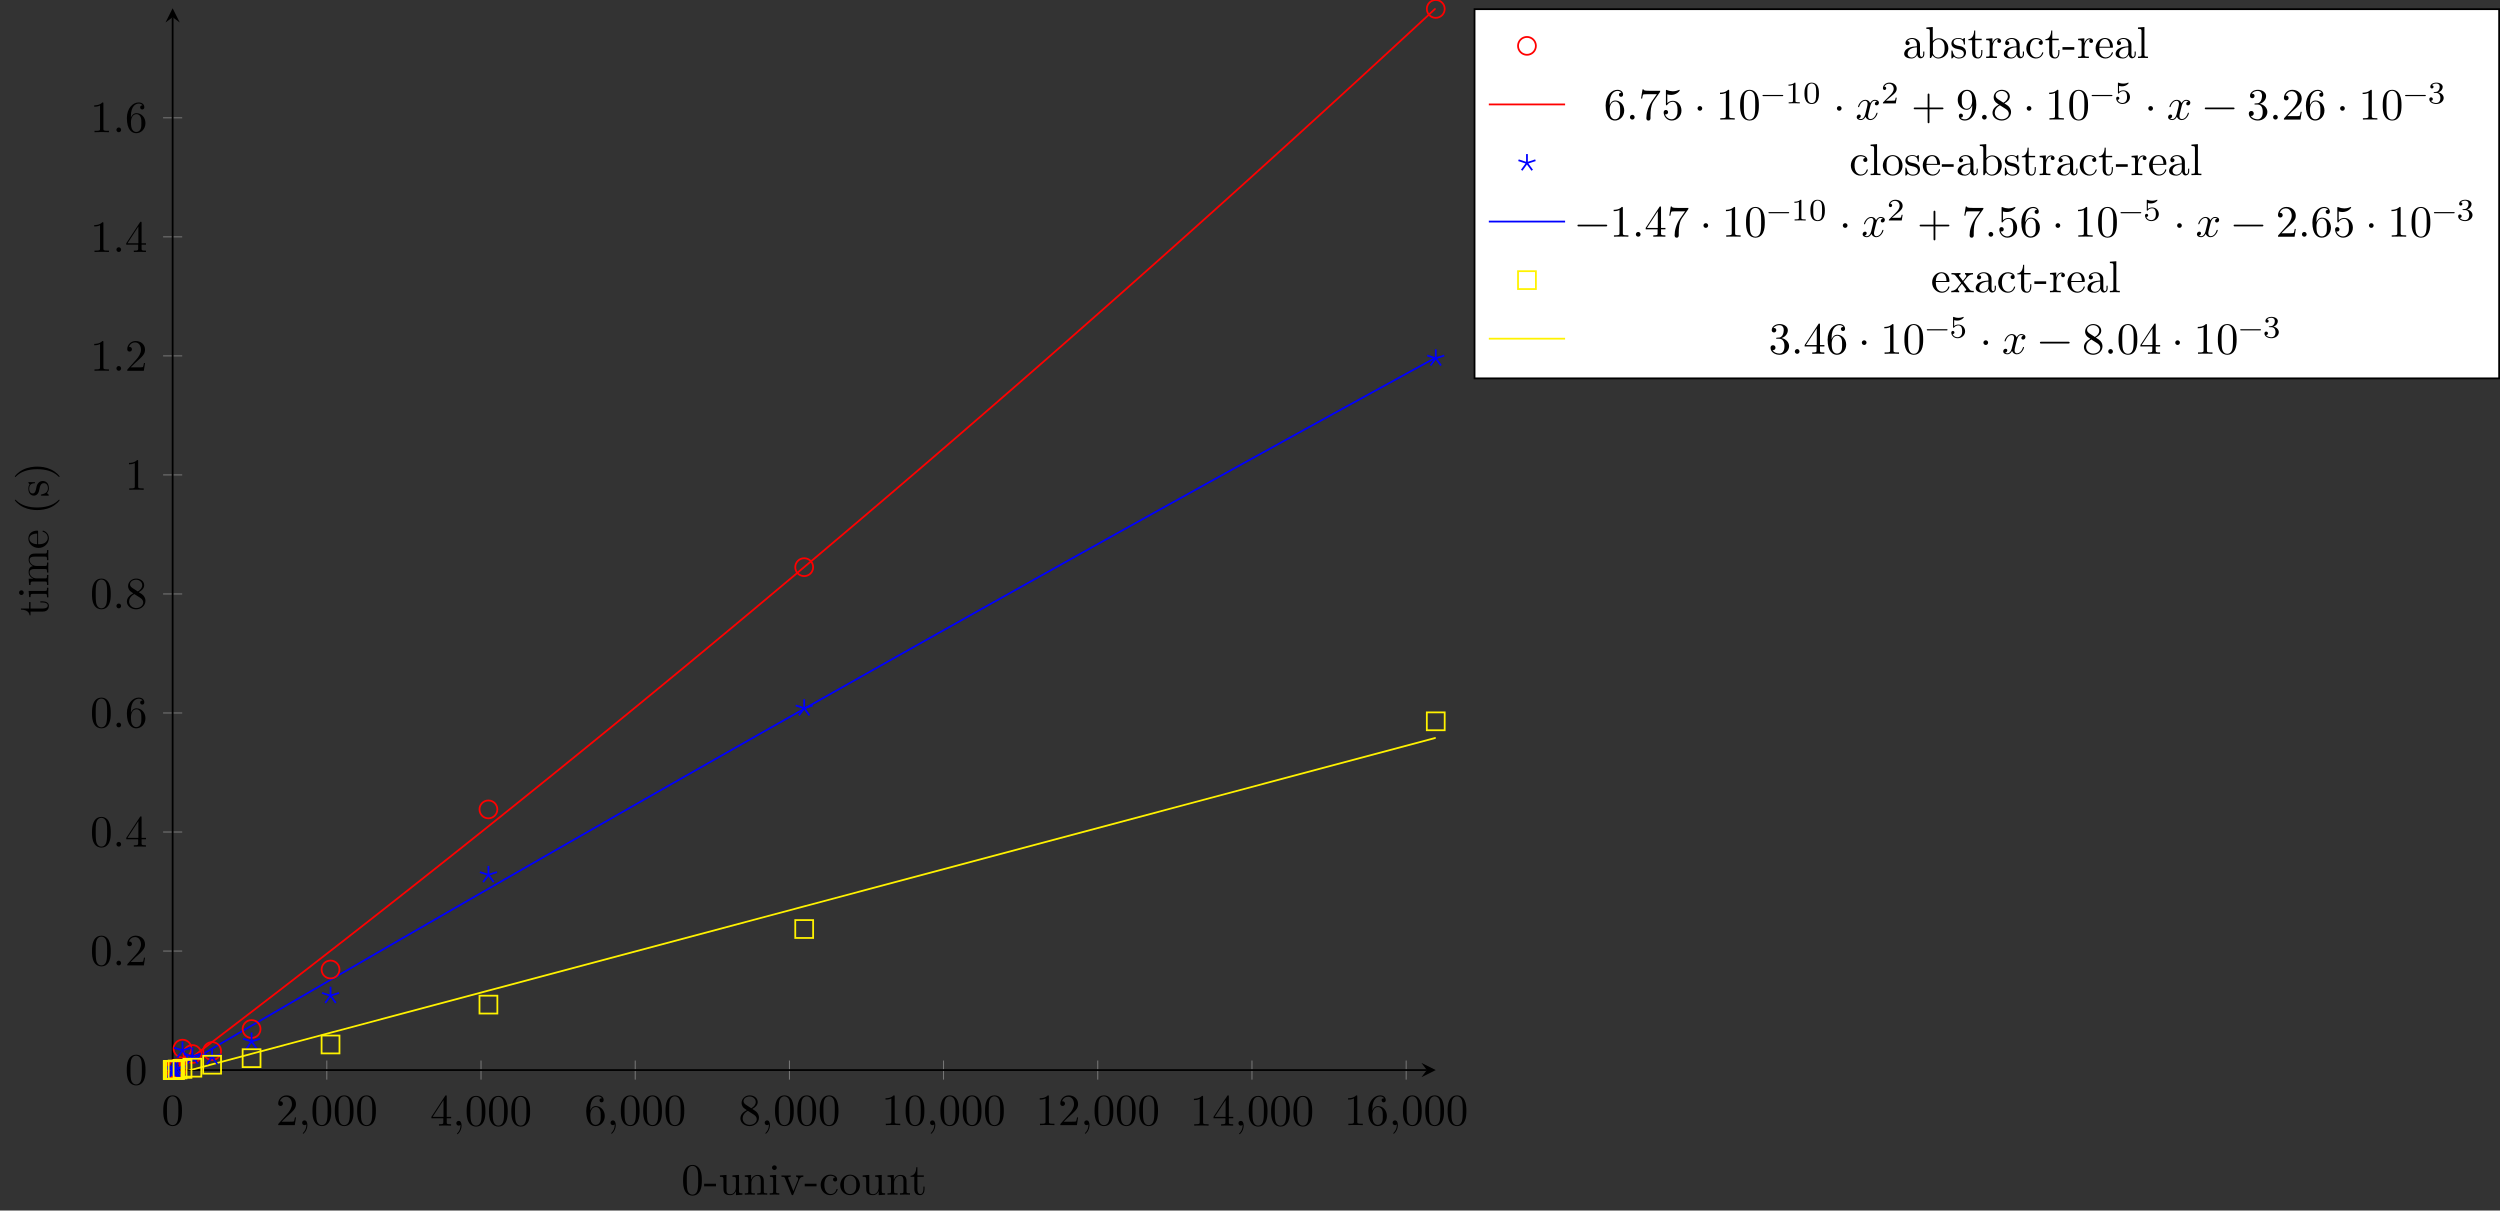 <?xml version="1.0" encoding="UTF-8"?>
<svg xmlns="http://www.w3.org/2000/svg" xmlns:xlink="http://www.w3.org/1999/xlink" width="557.537pt" height="269.97pt" viewBox="0 0 557.537 269.97" version="1.1">
<rect x="0" y="0" width="557.537" height="269.97" fill="#333333" stroke="none"/>
<defs>
<g>
<symbol overflow="visible" id="glyph0-0">
<path style="stroke:none;" d=""/>
</symbol>
<symbol overflow="visible" id="glyph0-1">
<path style="stroke:none;" d="M 4.578 -3.188 C 4.578 -3.984 4.531 -4.781 4.188 -5.516 C 3.734 -6.484 2.906 -6.641 2.5 -6.641 C 1.891 -6.641 1.172 -6.375 0.75 -5.453 C 0.438 -4.766 0.391 -3.984 0.391 -3.188 C 0.391 -2.438 0.422 -1.547 0.844 -0.781 C 1.266 0.016 2 0.219 2.484 0.219 C 3.016 0.219 3.781 0.016 4.219 -0.938 C 4.531 -1.625 4.578 -2.406 4.578 -3.188 Z M 3.766 -3.312 C 3.766 -2.562 3.766 -1.891 3.656 -1.25 C 3.5 -0.297 2.938 0 2.484 0 C 2.094 0 1.5 -0.25 1.328 -1.203 C 1.219 -1.797 1.219 -2.719 1.219 -3.312 C 1.219 -3.953 1.219 -4.609 1.297 -5.141 C 1.484 -6.328 2.234 -6.422 2.484 -6.422 C 2.812 -6.422 3.469 -6.234 3.656 -5.25 C 3.766 -4.688 3.766 -3.938 3.766 -3.312 Z M 3.766 -3.312 "/>
</symbol>
<symbol overflow="visible" id="glyph0-2">
<path style="stroke:none;" d="M 4.469 -1.734 L 4.234 -1.734 C 4.172 -1.438 4.109 -1 4 -0.844 C 3.938 -0.766 3.281 -0.766 3.062 -0.766 L 1.266 -0.766 L 2.328 -1.797 C 3.875 -3.172 4.469 -3.703 4.469 -4.703 C 4.469 -5.844 3.578 -6.641 2.359 -6.641 C 1.234 -6.641 0.5 -5.719 0.5 -4.828 C 0.5 -4.281 1 -4.281 1.031 -4.281 C 1.203 -4.281 1.547 -4.391 1.547 -4.812 C 1.547 -5.062 1.359 -5.328 1.016 -5.328 C 0.938 -5.328 0.922 -5.328 0.891 -5.312 C 1.109 -5.969 1.656 -6.328 2.234 -6.328 C 3.141 -6.328 3.562 -5.516 3.562 -4.703 C 3.562 -3.906 3.078 -3.125 2.516 -2.5 L 0.609 -0.375 C 0.5 -0.266 0.5 -0.234 0.5 0 L 4.203 0 Z M 4.469 -1.734 "/>
</symbol>
<symbol overflow="visible" id="glyph0-3">
<path style="stroke:none;" d="M 2.031 -0.016 C 2.031 -0.672 1.781 -1.062 1.391 -1.062 C 1.062 -1.062 0.859 -0.812 0.859 -0.531 C 0.859 -0.266 1.062 0 1.391 0 C 1.5 0 1.641 -0.047 1.734 -0.125 C 1.766 -0.156 1.781 -0.156 1.781 -0.156 C 1.781 -0.156 1.797 -0.156 1.797 -0.016 C 1.797 0.734 1.453 1.328 1.125 1.656 C 1.016 1.766 1.016 1.781 1.016 1.812 C 1.016 1.891 1.062 1.922 1.109 1.922 C 1.219 1.922 2.031 1.156 2.031 -0.016 Z M 2.031 -0.016 "/>
</symbol>
<symbol overflow="visible" id="glyph0-4">
<path style="stroke:none;" d="M 4.688 -1.641 L 4.688 -1.953 L 3.703 -1.953 L 3.703 -6.484 C 3.703 -6.688 3.703 -6.75 3.531 -6.75 C 3.453 -6.75 3.422 -6.75 3.344 -6.625 L 0.281 -1.953 L 0.281 -1.641 L 2.938 -1.641 L 2.938 -0.781 C 2.938 -0.422 2.906 -0.312 2.172 -0.312 L 1.969 -0.312 L 1.969 0 C 2.375 -0.031 2.891 -0.031 3.312 -0.031 C 3.734 -0.031 4.25 -0.031 4.672 0 L 4.672 -0.312 L 4.453 -0.312 C 3.719 -0.312 3.703 -0.422 3.703 -0.781 L 3.703 -1.641 Z M 2.984 -1.953 L 0.562 -1.953 L 2.984 -5.672 Z M 2.984 -1.953 "/>
</symbol>
<symbol overflow="visible" id="glyph0-5">
<path style="stroke:none;" d="M 4.562 -2.031 C 4.562 -3.297 3.672 -4.25 2.562 -4.25 C 1.891 -4.25 1.516 -3.75 1.312 -3.266 L 1.312 -3.516 C 1.312 -6.031 2.547 -6.391 3.062 -6.391 C 3.297 -6.391 3.719 -6.328 3.938 -5.984 C 3.781 -5.984 3.391 -5.984 3.391 -5.547 C 3.391 -5.234 3.625 -5.078 3.844 -5.078 C 4 -5.078 4.312 -5.172 4.312 -5.562 C 4.312 -6.156 3.875 -6.641 3.047 -6.641 C 1.766 -6.641 0.422 -5.359 0.422 -3.156 C 0.422 -0.484 1.578 0.219 2.5 0.219 C 3.609 0.219 4.562 -0.719 4.562 -2.031 Z M 3.656 -2.047 C 3.656 -1.562 3.656 -1.062 3.484 -0.703 C 3.188 -0.109 2.734 -0.062 2.5 -0.062 C 1.875 -0.062 1.578 -0.656 1.516 -0.812 C 1.328 -1.281 1.328 -2.078 1.328 -2.25 C 1.328 -3.031 1.656 -4.031 2.547 -4.031 C 2.719 -4.031 3.172 -4.031 3.484 -3.406 C 3.656 -3.047 3.656 -2.531 3.656 -2.047 Z M 3.656 -2.047 "/>
</symbol>
<symbol overflow="visible" id="glyph0-6">
<path style="stroke:none;" d="M 4.562 -1.672 C 4.562 -2.031 4.453 -2.484 4.062 -2.906 C 3.875 -3.109 3.719 -3.203 3.078 -3.609 C 3.797 -3.984 4.281 -4.5 4.281 -5.156 C 4.281 -6.078 3.406 -6.641 2.5 -6.641 C 1.5 -6.641 0.688 -5.906 0.688 -4.969 C 0.688 -4.797 0.703 -4.344 1.125 -3.875 C 1.234 -3.766 1.609 -3.516 1.859 -3.344 C 1.281 -3.047 0.422 -2.5 0.422 -1.5 C 0.422 -0.453 1.438 0.219 2.484 0.219 C 3.609 0.219 4.562 -0.609 4.562 -1.672 Z M 3.844 -5.156 C 3.844 -4.578 3.453 -4.109 2.859 -3.766 L 1.625 -4.562 C 1.172 -4.859 1.125 -5.188 1.125 -5.359 C 1.125 -5.969 1.781 -6.391 2.484 -6.391 C 3.203 -6.391 3.844 -5.875 3.844 -5.156 Z M 4.062 -1.312 C 4.062 -0.578 3.312 -0.062 2.5 -0.062 C 1.641 -0.062 0.922 -0.672 0.922 -1.5 C 0.922 -2.078 1.234 -2.719 2.078 -3.188 L 3.312 -2.406 C 3.594 -2.219 4.062 -1.922 4.062 -1.312 Z M 4.062 -1.312 "/>
</symbol>
<symbol overflow="visible" id="glyph0-7">
<path style="stroke:none;" d="M 4.172 0 L 4.172 -0.312 L 3.859 -0.312 C 2.953 -0.312 2.938 -0.422 2.938 -0.781 L 2.938 -6.375 C 2.938 -6.625 2.938 -6.641 2.703 -6.641 C 2.078 -6 1.203 -6 0.891 -6 L 0.891 -5.688 C 1.094 -5.688 1.672 -5.688 2.188 -5.953 L 2.188 -0.781 C 2.188 -0.422 2.156 -0.312 1.266 -0.312 L 0.953 -0.312 L 0.953 0 C 1.297 -0.031 2.156 -0.031 2.562 -0.031 C 2.953 -0.031 3.828 -0.031 4.172 0 Z M 4.172 0 "/>
</symbol>
<symbol overflow="visible" id="glyph0-8">
<path style="stroke:none;" d="M 1.906 -0.531 C 1.906 -0.812 1.672 -1.062 1.391 -1.062 C 1.094 -1.062 0.859 -0.812 0.859 -0.531 C 0.859 -0.234 1.094 0 1.391 0 C 1.672 0 1.906 -0.234 1.906 -0.531 Z M 1.906 -0.531 "/>
</symbol>
<symbol overflow="visible" id="glyph0-9">
<path style="stroke:none;" d="M 4.828 -6.422 L 2.406 -6.422 C 1.203 -6.422 1.172 -6.547 1.141 -6.734 L 0.891 -6.734 L 0.562 -4.688 L 0.812 -4.688 C 0.844 -4.844 0.922 -5.469 1.062 -5.594 C 1.125 -5.656 1.906 -5.656 2.031 -5.656 L 4.094 -5.656 L 2.984 -4.078 C 2.078 -2.734 1.75 -1.344 1.75 -0.328 C 1.75 -0.234 1.75 0.219 2.219 0.219 C 2.672 0.219 2.672 -0.234 2.672 -0.328 L 2.672 -0.844 C 2.672 -1.391 2.703 -1.938 2.781 -2.469 C 2.828 -2.703 2.953 -3.562 3.406 -4.172 L 4.75 -6.078 C 4.828 -6.188 4.828 -6.203 4.828 -6.422 Z M 4.828 -6.422 "/>
</symbol>
<symbol overflow="visible" id="glyph0-10">
<path style="stroke:none;" d="M 4.469 -2 C 4.469 -3.188 3.656 -4.188 2.578 -4.188 C 2.109 -4.188 1.672 -4.031 1.312 -3.672 L 1.312 -5.625 C 1.516 -5.562 1.844 -5.5 2.156 -5.5 C 3.391 -5.5 4.094 -6.406 4.094 -6.531 C 4.094 -6.594 4.062 -6.641 3.984 -6.641 C 3.984 -6.641 3.953 -6.641 3.906 -6.609 C 3.703 -6.516 3.219 -6.312 2.547 -6.312 C 2.156 -6.312 1.688 -6.391 1.219 -6.594 C 1.141 -6.625 1.109 -6.625 1.109 -6.625 C 1 -6.625 1 -6.547 1 -6.391 L 1 -3.438 C 1 -3.266 1 -3.188 1.141 -3.188 C 1.219 -3.188 1.234 -3.203 1.281 -3.266 C 1.391 -3.422 1.75 -3.969 2.562 -3.969 C 3.078 -3.969 3.328 -3.516 3.406 -3.328 C 3.562 -2.953 3.594 -2.578 3.594 -2.078 C 3.594 -1.719 3.594 -1.125 3.344 -0.703 C 3.109 -0.312 2.734 -0.062 2.281 -0.062 C 1.562 -0.062 0.984 -0.594 0.812 -1.172 C 0.844 -1.172 0.875 -1.156 0.984 -1.156 C 1.312 -1.156 1.484 -1.406 1.484 -1.641 C 1.484 -1.891 1.312 -2.141 0.984 -2.141 C 0.844 -2.141 0.5 -2.062 0.5 -1.609 C 0.5 -0.75 1.188 0.219 2.297 0.219 C 3.453 0.219 4.469 -0.734 4.469 -2 Z M 4.469 -2 "/>
</symbol>
<symbol overflow="visible" id="glyph0-11">
<path style="stroke:none;" d="M 1.906 -2.5 C 1.906 -2.781 1.672 -3.016 1.391 -3.016 C 1.094 -3.016 0.859 -2.781 0.859 -2.5 C 0.859 -2.203 1.094 -1.969 1.391 -1.969 C 1.672 -1.969 1.906 -2.203 1.906 -2.5 Z M 1.906 -2.5 "/>
</symbol>
<symbol overflow="visible" id="glyph0-12">
<path style="stroke:none;" d="M 5.25 -3.75 C 5.25 -4.266 4.672 -4.406 4.328 -4.406 C 3.75 -4.406 3.406 -3.875 3.281 -3.656 C 3.031 -4.312 2.5 -4.406 2.203 -4.406 C 1.172 -4.406 0.594 -3.125 0.594 -2.875 C 0.594 -2.766 0.719 -2.766 0.719 -2.766 C 0.797 -2.766 0.828 -2.797 0.844 -2.875 C 1.188 -3.938 1.844 -4.188 2.188 -4.188 C 2.375 -4.188 2.719 -4.094 2.719 -3.516 C 2.719 -3.203 2.547 -2.547 2.188 -1.141 C 2.031 -0.531 1.672 -0.109 1.234 -0.109 C 1.172 -0.109 0.953 -0.109 0.734 -0.234 C 0.984 -0.297 1.203 -0.5 1.203 -0.781 C 1.203 -1.047 0.984 -1.125 0.844 -1.125 C 0.531 -1.125 0.297 -0.875 0.297 -0.547 C 0.297 -0.094 0.781 0.109 1.219 0.109 C 1.891 0.109 2.25 -0.594 2.266 -0.641 C 2.391 -0.281 2.75 0.109 3.344 0.109 C 4.375 0.109 4.938 -1.172 4.938 -1.422 C 4.938 -1.531 4.859 -1.531 4.828 -1.531 C 4.734 -1.531 4.719 -1.484 4.688 -1.422 C 4.359 -0.344 3.688 -0.109 3.375 -0.109 C 2.984 -0.109 2.828 -0.422 2.828 -0.766 C 2.828 -0.984 2.875 -1.203 2.984 -1.641 L 3.328 -3.016 C 3.391 -3.266 3.625 -4.188 4.312 -4.188 C 4.359 -4.188 4.609 -4.188 4.812 -4.062 C 4.531 -4 4.344 -3.766 4.344 -3.516 C 4.344 -3.359 4.453 -3.172 4.719 -3.172 C 4.938 -3.172 5.25 -3.344 5.25 -3.75 Z M 5.25 -3.75 "/>
</symbol>
<symbol overflow="visible" id="glyph0-13">
<path style="stroke:none;" d="M 7.203 -2.5 C 7.203 -2.609 7.109 -2.688 7 -2.688 L 4.078 -2.688 L 4.078 -5.609 C 4.078 -5.719 3.984 -5.812 3.875 -5.812 C 3.766 -5.812 3.672 -5.719 3.672 -5.609 L 3.672 -2.688 L 0.75 -2.688 C 0.641 -2.688 0.562 -2.609 0.562 -2.5 C 0.562 -2.375 0.641 -2.297 0.75 -2.297 L 3.672 -2.297 L 3.672 0.625 C 3.672 0.734 3.766 0.828 3.875 0.828 C 3.984 0.828 4.078 0.734 4.078 0.625 L 4.078 -2.297 L 7 -2.297 C 7.109 -2.297 7.203 -2.375 7.203 -2.5 Z M 7.203 -2.5 "/>
</symbol>
<symbol overflow="visible" id="glyph0-14">
<path style="stroke:none;" d="M 4.562 -3.281 C 4.562 -5.969 3.406 -6.641 2.516 -6.641 C 1.969 -6.641 1.484 -6.453 1.062 -6.016 C 0.641 -5.562 0.422 -5.141 0.422 -4.391 C 0.422 -3.156 1.297 -2.172 2.406 -2.172 C 3.016 -2.172 3.422 -2.594 3.656 -3.172 L 3.656 -2.844 C 3.656 -0.516 2.625 -0.062 2.047 -0.062 C 1.875 -0.062 1.328 -0.078 1.062 -0.422 C 1.5 -0.422 1.578 -0.703 1.578 -0.875 C 1.578 -1.188 1.344 -1.328 1.125 -1.328 C 0.969 -1.328 0.672 -1.25 0.672 -0.859 C 0.672 -0.188 1.203 0.219 2.047 0.219 C 3.344 0.219 4.562 -1.141 4.562 -3.281 Z M 3.641 -4.203 C 3.641 -3.375 3.297 -2.406 2.422 -2.406 C 2.266 -2.406 1.797 -2.406 1.5 -3.031 C 1.312 -3.406 1.312 -3.891 1.312 -4.391 C 1.312 -4.922 1.312 -5.391 1.531 -5.766 C 1.797 -6.266 2.172 -6.391 2.516 -6.391 C 2.984 -6.391 3.312 -6.047 3.484 -5.609 C 3.594 -5.281 3.641 -4.656 3.641 -4.203 Z M 3.641 -4.203 "/>
</symbol>
<symbol overflow="visible" id="glyph0-15">
<path style="stroke:none;" d="M 7.203 -2.5 C 7.203 -2.609 7.109 -2.688 7 -2.688 L 0.75 -2.688 C 0.641 -2.688 0.562 -2.609 0.562 -2.5 C 0.562 -2.375 0.641 -2.297 0.75 -2.297 L 7 -2.297 C 7.109 -2.297 7.203 -2.375 7.203 -2.5 Z M 7.203 -2.5 "/>
</symbol>
<symbol overflow="visible" id="glyph0-16">
<path style="stroke:none;" d="M 4.562 -1.703 C 4.562 -2.516 3.922 -3.297 2.891 -3.516 C 3.703 -3.781 4.281 -4.469 4.281 -5.266 C 4.281 -6.078 3.406 -6.641 2.453 -6.641 C 1.453 -6.641 0.688 -6.047 0.688 -5.281 C 0.688 -4.953 0.906 -4.766 1.203 -4.766 C 1.5 -4.766 1.703 -4.984 1.703 -5.281 C 1.703 -5.766 1.234 -5.766 1.094 -5.766 C 1.391 -6.266 2.047 -6.391 2.406 -6.391 C 2.828 -6.391 3.375 -6.172 3.375 -5.281 C 3.375 -5.156 3.344 -4.578 3.094 -4.141 C 2.797 -3.656 2.453 -3.625 2.203 -3.625 C 2.125 -3.609 1.891 -3.594 1.812 -3.594 C 1.734 -3.578 1.672 -3.562 1.672 -3.469 C 1.672 -3.359 1.734 -3.359 1.906 -3.359 L 2.344 -3.359 C 3.156 -3.359 3.531 -2.688 3.531 -1.703 C 3.531 -0.344 2.844 -0.062 2.406 -0.062 C 1.969 -0.062 1.219 -0.234 0.875 -0.812 C 1.219 -0.766 1.531 -0.984 1.531 -1.359 C 1.531 -1.719 1.266 -1.922 0.984 -1.922 C 0.734 -1.922 0.422 -1.781 0.422 -1.344 C 0.422 -0.438 1.344 0.219 2.438 0.219 C 3.656 0.219 4.562 -0.688 4.562 -1.703 Z M 4.562 -1.703 "/>
</symbol>
<symbol overflow="visible" id="glyph1-0">
<path style="stroke:none;" d=""/>
</symbol>
<symbol overflow="visible" id="glyph1-1">
<path style="stroke:none;" d="M 4.578 -3.188 C 4.578 -3.984 4.531 -4.781 4.188 -5.516 C 3.734 -6.484 2.906 -6.641 2.5 -6.641 C 1.891 -6.641 1.172 -6.375 0.75 -5.453 C 0.438 -4.766 0.391 -3.984 0.391 -3.188 C 0.391 -2.438 0.422 -1.547 0.844 -0.781 C 1.266 0.016 2 0.219 2.484 0.219 C 3.016 0.219 3.781 0.016 4.219 -0.938 C 4.531 -1.625 4.578 -2.406 4.578 -3.188 Z M 3.766 -3.312 C 3.766 -2.562 3.766 -1.891 3.656 -1.25 C 3.5 -0.297 2.938 0 2.484 0 C 2.094 0 1.5 -0.25 1.328 -1.203 C 1.219 -1.797 1.219 -2.719 1.219 -3.312 C 1.219 -3.953 1.219 -4.609 1.297 -5.141 C 1.484 -6.328 2.234 -6.422 2.484 -6.422 C 2.812 -6.422 3.469 -6.234 3.656 -5.25 C 3.766 -4.688 3.766 -3.938 3.766 -3.312 Z M 3.766 -3.312 "/>
</symbol>
<symbol overflow="visible" id="glyph1-2">
<path style="stroke:none;" d="M 2.75 -1.859 L 2.75 -2.438 L 0.109 -2.438 L 0.109 -1.859 Z M 2.75 -1.859 "/>
</symbol>
<symbol overflow="visible" id="glyph1-3">
<path style="stroke:none;" d="M 5.328 0 L 5.328 -0.312 C 4.641 -0.312 4.562 -0.375 4.562 -0.875 L 4.562 -4.406 L 3.094 -4.297 L 3.094 -3.984 C 3.781 -3.984 3.875 -3.922 3.875 -3.422 L 3.875 -1.656 C 3.875 -0.781 3.391 -0.109 2.656 -0.109 C 1.828 -0.109 1.781 -0.578 1.781 -1.094 L 1.781 -4.406 L 0.312 -4.297 L 0.312 -3.984 C 1.094 -3.984 1.094 -3.953 1.094 -3.078 L 1.094 -1.578 C 1.094 -0.797 1.094 0.109 2.609 0.109 C 3.172 0.109 3.609 -0.172 3.891 -0.781 L 3.891 0.109 Z M 5.328 0 "/>
</symbol>
<symbol overflow="visible" id="glyph1-4">
<path style="stroke:none;" d="M 5.328 0 L 5.328 -0.312 C 4.812 -0.312 4.562 -0.312 4.562 -0.609 L 4.562 -2.516 C 4.562 -3.375 4.562 -3.672 4.25 -4.031 C 4.109 -4.203 3.781 -4.406 3.203 -4.406 C 2.469 -4.406 2 -3.984 1.719 -3.359 L 1.719 -4.406 L 0.312 -4.297 L 0.312 -3.984 C 1.016 -3.984 1.094 -3.922 1.094 -3.422 L 1.094 -0.75 C 1.094 -0.312 0.984 -0.312 0.312 -0.312 L 0.312 0 L 1.453 -0.031 L 2.562 0 L 2.562 -0.312 C 1.891 -0.312 1.781 -0.312 1.781 -0.75 L 1.781 -2.594 C 1.781 -3.625 2.5 -4.188 3.125 -4.188 C 3.766 -4.188 3.875 -3.656 3.875 -3.078 L 3.875 -0.75 C 3.875 -0.312 3.766 -0.312 3.094 -0.312 L 3.094 0 L 4.219 -0.031 Z M 5.328 0 "/>
</symbol>
<symbol overflow="visible" id="glyph1-5">
<path style="stroke:none;" d="M 2.469 0 L 2.469 -0.312 C 1.797 -0.312 1.766 -0.359 1.766 -0.75 L 1.766 -4.406 L 0.375 -4.297 L 0.375 -3.984 C 1.016 -3.984 1.109 -3.922 1.109 -3.438 L 1.109 -0.75 C 1.109 -0.312 1 -0.312 0.328 -0.312 L 0.328 0 L 1.422 -0.031 C 1.781 -0.031 2.125 -0.016 2.469 0 Z M 1.906 -6.016 C 1.906 -6.297 1.688 -6.547 1.391 -6.547 C 1.047 -6.547 0.844 -6.266 0.844 -6.016 C 0.844 -5.75 1.078 -5.5 1.375 -5.5 C 1.719 -5.5 1.906 -5.766 1.906 -6.016 Z M 1.906 -6.016 "/>
</symbol>
<symbol overflow="visible" id="glyph1-6">
<path style="stroke:none;" d="M 5.062 -3.984 L 5.062 -4.297 C 4.828 -4.281 4.547 -4.266 4.312 -4.266 L 3.453 -4.297 L 3.453 -3.984 C 3.812 -3.984 3.922 -3.75 3.922 -3.562 C 3.922 -3.469 3.906 -3.422 3.875 -3.312 L 2.844 -0.781 L 1.734 -3.562 C 1.672 -3.688 1.672 -3.734 1.672 -3.734 C 1.672 -3.984 2.062 -3.984 2.25 -3.984 L 2.25 -4.297 L 1.156 -4.266 C 0.891 -4.266 0.484 -4.281 0.188 -4.297 L 0.188 -3.984 C 0.812 -3.984 0.859 -3.922 0.984 -3.625 L 2.422 -0.078 C 2.484 0.062 2.5 0.109 2.625 0.109 C 2.766 0.109 2.797 0.016 2.844 -0.078 L 4.141 -3.312 C 4.234 -3.547 4.406 -3.984 5.062 -3.984 Z M 5.062 -3.984 "/>
</symbol>
<symbol overflow="visible" id="glyph1-7">
<path style="stroke:none;" d="M 4.141 -1.188 C 4.141 -1.281 4.031 -1.281 4 -1.281 C 3.922 -1.281 3.891 -1.25 3.875 -1.188 C 3.594 -0.266 2.938 -0.141 2.578 -0.141 C 2.047 -0.141 1.172 -0.562 1.172 -2.172 C 1.172 -3.797 1.984 -4.219 2.516 -4.219 C 2.609 -4.219 3.234 -4.203 3.578 -3.844 C 3.172 -3.812 3.109 -3.516 3.109 -3.391 C 3.109 -3.125 3.297 -2.938 3.562 -2.938 C 3.828 -2.938 4.031 -3.094 4.031 -3.406 C 4.031 -4.078 3.266 -4.469 2.5 -4.469 C 1.25 -4.469 0.344 -3.391 0.344 -2.156 C 0.344 -0.875 1.328 0.109 2.484 0.109 C 3.812 0.109 4.141 -1.094 4.141 -1.188 Z M 4.141 -1.188 "/>
</symbol>
<symbol overflow="visible" id="glyph1-8">
<path style="stroke:none;" d="M 4.688 -2.141 C 4.688 -3.406 3.703 -4.469 2.5 -4.469 C 1.25 -4.469 0.281 -3.375 0.281 -2.141 C 0.281 -0.844 1.312 0.109 2.484 0.109 C 3.688 0.109 4.688 -0.875 4.688 -2.141 Z M 3.875 -2.219 C 3.875 -1.859 3.875 -1.312 3.656 -0.875 C 3.422 -0.422 2.984 -0.141 2.5 -0.141 C 2.062 -0.141 1.625 -0.344 1.359 -0.812 C 1.109 -1.25 1.109 -1.859 1.109 -2.219 C 1.109 -2.609 1.109 -3.141 1.344 -3.578 C 1.609 -4.031 2.078 -4.25 2.484 -4.25 C 2.922 -4.25 3.344 -4.031 3.609 -3.594 C 3.875 -3.172 3.875 -2.594 3.875 -2.219 Z M 3.875 -2.219 "/>
</symbol>
<symbol overflow="visible" id="glyph1-9">
<path style="stroke:none;" d="M 3.312 -1.234 L 3.312 -1.797 L 3.062 -1.797 L 3.062 -1.25 C 3.062 -0.516 2.766 -0.141 2.391 -0.141 C 1.719 -0.141 1.719 -1.047 1.719 -1.219 L 1.719 -3.984 L 3.156 -3.984 L 3.156 -4.297 L 1.719 -4.297 L 1.719 -6.125 L 1.469 -6.125 C 1.469 -5.312 1.172 -4.25 0.188 -4.203 L 0.188 -3.984 L 1.031 -3.984 L 1.031 -1.234 C 1.031 -0.016 1.969 0.109 2.328 0.109 C 3.031 0.109 3.312 -0.594 3.312 -1.234 Z M 3.312 -1.234 "/>
</symbol>
<symbol overflow="visible" id="glyph1-10">
<path style="stroke:none;" d="M 4.812 -0.891 L 4.812 -1.453 L 4.562 -1.453 L 4.562 -0.891 C 4.562 -0.312 4.312 -0.25 4.203 -0.25 C 3.875 -0.25 3.844 -0.703 3.844 -0.75 L 3.844 -2.734 C 3.844 -3.156 3.844 -3.547 3.484 -3.922 C 3.094 -4.312 2.594 -4.469 2.109 -4.469 C 1.297 -4.469 0.609 -4 0.609 -3.344 C 0.609 -3.047 0.812 -2.875 1.062 -2.875 C 1.344 -2.875 1.531 -3.078 1.531 -3.328 C 1.531 -3.453 1.469 -3.781 1.016 -3.781 C 1.281 -4.141 1.781 -4.25 2.094 -4.25 C 2.578 -4.25 3.156 -3.859 3.156 -2.969 L 3.156 -2.609 C 2.641 -2.578 1.938 -2.547 1.312 -2.25 C 0.562 -1.906 0.312 -1.391 0.312 -0.953 C 0.312 -0.141 1.281 0.109 1.906 0.109 C 2.578 0.109 3.031 -0.297 3.219 -0.75 C 3.266 -0.359 3.531 0.062 4 0.062 C 4.203 0.062 4.812 -0.078 4.812 -0.891 Z M 3.156 -1.391 C 3.156 -0.453 2.438 -0.109 1.984 -0.109 C 1.5 -0.109 1.094 -0.453 1.094 -0.953 C 1.094 -1.5 1.5 -2.328 3.156 -2.391 Z M 3.156 -1.391 "/>
</symbol>
<symbol overflow="visible" id="glyph1-11">
<path style="stroke:none;" d="M 5.188 -2.156 C 5.188 -3.422 4.219 -4.406 3.078 -4.406 C 2.297 -4.406 1.875 -3.938 1.719 -3.766 L 1.719 -6.922 L 0.281 -6.812 L 0.281 -6.5 C 0.984 -6.5 1.062 -6.438 1.062 -5.938 L 1.062 0 L 1.312 0 L 1.672 -0.625 C 1.812 -0.391 2.234 0.109 2.969 0.109 C 4.156 0.109 5.188 -0.875 5.188 -2.156 Z M 4.359 -2.156 C 4.359 -1.797 4.344 -1.203 4.062 -0.75 C 3.844 -0.438 3.469 -0.109 2.938 -0.109 C 2.484 -0.109 2.125 -0.344 1.891 -0.719 C 1.75 -0.922 1.75 -0.953 1.75 -1.141 L 1.75 -3.188 C 1.75 -3.375 1.75 -3.391 1.859 -3.547 C 2.25 -4.109 2.797 -4.188 3.031 -4.188 C 3.484 -4.188 3.844 -3.922 4.078 -3.547 C 4.344 -3.141 4.359 -2.578 4.359 -2.156 Z M 4.359 -2.156 "/>
</symbol>
<symbol overflow="visible" id="glyph1-12">
<path style="stroke:none;" d="M 3.594 -1.281 C 3.594 -1.797 3.297 -2.109 3.172 -2.219 C 2.844 -2.547 2.453 -2.625 2.031 -2.703 C 1.469 -2.812 0.812 -2.938 0.812 -3.516 C 0.812 -3.875 1.062 -4.281 1.922 -4.281 C 3.016 -4.281 3.078 -3.375 3.094 -3.078 C 3.094 -2.984 3.203 -2.984 3.203 -2.984 C 3.344 -2.984 3.344 -3.031 3.344 -3.219 L 3.344 -4.234 C 3.344 -4.391 3.344 -4.469 3.234 -4.469 C 3.188 -4.469 3.156 -4.469 3.031 -4.344 C 3 -4.312 2.906 -4.219 2.859 -4.188 C 2.484 -4.469 2.078 -4.469 1.922 -4.469 C 0.703 -4.469 0.328 -3.797 0.328 -3.234 C 0.328 -2.891 0.484 -2.609 0.75 -2.391 C 1.078 -2.141 1.359 -2.078 2.078 -1.938 C 2.297 -1.891 3.109 -1.734 3.109 -1.016 C 3.109 -0.516 2.766 -0.109 1.984 -0.109 C 1.141 -0.109 0.781 -0.672 0.594 -1.531 C 0.562 -1.656 0.562 -1.688 0.453 -1.688 C 0.328 -1.688 0.328 -1.625 0.328 -1.453 L 0.328 -0.125 C 0.328 0.047 0.328 0.109 0.438 0.109 C 0.484 0.109 0.5 0.094 0.688 -0.094 C 0.703 -0.109 0.703 -0.125 0.891 -0.312 C 1.328 0.094 1.781 0.109 1.984 0.109 C 3.125 0.109 3.594 -0.562 3.594 -1.281 Z M 3.594 -1.281 "/>
</symbol>
<symbol overflow="visible" id="glyph1-13">
<path style="stroke:none;" d="M 3.625 -3.797 C 3.625 -4.109 3.312 -4.406 2.891 -4.406 C 2.156 -4.406 1.797 -3.734 1.672 -3.312 L 1.672 -4.406 L 0.281 -4.297 L 0.281 -3.984 C 0.984 -3.984 1.062 -3.922 1.062 -3.422 L 1.062 -0.75 C 1.062 -0.312 0.953 -0.312 0.281 -0.312 L 0.281 0 L 1.422 -0.031 C 1.812 -0.031 2.281 -0.031 2.688 0 L 2.688 -0.312 L 2.469 -0.312 C 1.734 -0.312 1.719 -0.422 1.719 -0.781 L 1.719 -2.312 C 1.719 -3.297 2.141 -4.188 2.891 -4.188 C 2.953 -4.188 2.984 -4.188 3 -4.172 C 2.969 -4.172 2.766 -4.047 2.766 -3.781 C 2.766 -3.516 2.984 -3.359 3.203 -3.359 C 3.375 -3.359 3.625 -3.484 3.625 -3.797 Z M 3.625 -3.797 "/>
</symbol>
<symbol overflow="visible" id="glyph1-14">
<path style="stroke:none;" d="M 4.141 -1.188 C 4.141 -1.281 4.062 -1.312 4 -1.312 C 3.922 -1.312 3.891 -1.25 3.875 -1.172 C 3.531 -0.141 2.625 -0.141 2.531 -0.141 C 2.031 -0.141 1.641 -0.438 1.406 -0.812 C 1.109 -1.281 1.109 -1.938 1.109 -2.297 L 3.891 -2.297 C 4.109 -2.297 4.141 -2.297 4.141 -2.516 C 4.141 -3.5 3.594 -4.469 2.359 -4.469 C 1.203 -4.469 0.281 -3.438 0.281 -2.188 C 0.281 -0.859 1.328 0.109 2.469 0.109 C 3.688 0.109 4.141 -1 4.141 -1.188 Z M 3.484 -2.516 L 1.109 -2.516 C 1.172 -4 2.016 -4.25 2.359 -4.25 C 3.375 -4.25 3.484 -2.906 3.484 -2.516 Z M 3.484 -2.516 "/>
</symbol>
<symbol overflow="visible" id="glyph1-15">
<path style="stroke:none;" d="M 2.547 0 L 2.547 -0.312 C 1.875 -0.312 1.766 -0.312 1.766 -0.75 L 1.766 -6.922 L 0.328 -6.812 L 0.328 -6.5 C 1.031 -6.5 1.109 -6.438 1.109 -5.938 L 1.109 -0.75 C 1.109 -0.312 1 -0.312 0.328 -0.312 L 0.328 0 L 1.438 -0.031 Z M 2.547 0 "/>
</symbol>
<symbol overflow="visible" id="glyph1-16">
<path style="stroke:none;" d="M 5.141 0 L 5.141 -0.312 C 4.609 -0.312 4.422 -0.328 4.203 -0.625 L 2.859 -2.344 C 3.156 -2.719 3.531 -3.203 3.781 -3.469 C 4.094 -3.828 4.5 -3.984 4.969 -3.984 L 4.969 -4.297 C 4.703 -4.281 4.406 -4.266 4.141 -4.266 C 3.844 -4.266 3.312 -4.281 3.188 -4.297 L 3.188 -3.984 C 3.406 -3.969 3.484 -3.844 3.484 -3.672 C 3.484 -3.516 3.375 -3.391 3.328 -3.328 L 2.719 -2.547 L 1.938 -3.562 C 1.844 -3.656 1.844 -3.672 1.844 -3.734 C 1.844 -3.891 2 -3.984 2.188 -3.984 L 2.188 -4.297 L 1.109 -4.266 C 0.906 -4.266 0.438 -4.281 0.172 -4.297 L 0.172 -3.984 C 0.875 -3.984 0.875 -3.984 1.344 -3.375 L 2.328 -2.094 C 1.859 -1.5 1.859 -1.469 1.391 -0.906 C 0.922 -0.328 0.328 -0.312 0.125 -0.312 L 0.125 0 C 0.375 -0.016 0.688 -0.031 0.953 -0.031 L 1.891 0 L 1.891 -0.312 C 1.672 -0.344 1.609 -0.469 1.609 -0.625 C 1.609 -0.844 1.891 -1.172 2.5 -1.891 L 3.266 -0.891 C 3.344 -0.781 3.469 -0.625 3.469 -0.562 C 3.469 -0.469 3.375 -0.312 3.109 -0.312 L 3.109 0 L 4.188 -0.031 C 4.453 -0.031 4.844 -0.016 5.141 0 Z M 5.141 0 "/>
</symbol>
<symbol overflow="visible" id="glyph2-0">
<path style="stroke:none;" d=""/>
</symbol>
<symbol overflow="visible" id="glyph2-1">
<path style="stroke:none;" d="M -1.234 -3.312 L -1.797 -3.312 L -1.797 -3.062 L -1.25 -3.062 C -0.516 -3.062 -0.141 -2.766 -0.141 -2.391 C -0.141 -1.719 -1.047 -1.719 -1.219 -1.719 L -3.984 -1.719 L -3.984 -3.156 L -4.297 -3.156 L -4.297 -1.719 L -6.125 -1.719 L -6.125 -1.469 C -5.312 -1.469 -4.25 -1.172 -4.203 -0.188 L -3.984 -0.188 L -3.984 -1.031 L -1.234 -1.031 C -0.016 -1.031 0.109 -1.969 0.109 -2.328 C 0.109 -3.031 -0.594 -3.312 -1.234 -3.312 Z M -1.234 -3.312 "/>
</symbol>
<symbol overflow="visible" id="glyph2-2">
<path style="stroke:none;" d="M 0 -2.469 L -0.312 -2.469 C -0.312 -1.797 -0.359 -1.766 -0.75 -1.766 L -4.406 -1.766 L -4.297 -0.375 L -3.984 -0.375 C -3.984 -1.016 -3.922 -1.109 -3.438 -1.109 L -0.75 -1.109 C -0.312 -1.109 -0.312 -1 -0.312 -0.328 L 0 -0.328 L -0.031 -1.422 C -0.031 -1.781 -0.016 -2.125 0 -2.469 Z M -6.016 -1.906 C -6.297 -1.906 -6.547 -1.688 -6.547 -1.391 C -6.547 -1.047 -6.266 -0.844 -6.016 -0.844 C -5.75 -0.844 -5.5 -1.078 -5.5 -1.375 C -5.5 -1.719 -5.766 -1.906 -6.016 -1.906 Z M -6.016 -1.906 "/>
</symbol>
<symbol overflow="visible" id="glyph2-3">
<path style="stroke:none;" d="M 0 -8.109 L -0.312 -8.109 C -0.312 -7.594 -0.312 -7.344 -0.609 -7.328 L -2.516 -7.328 C -3.375 -7.328 -3.672 -7.328 -4.031 -7.016 C -4.203 -6.875 -4.406 -6.547 -4.406 -5.969 C -4.406 -5.141 -3.812 -4.688 -3.422 -4.531 C -4.297 -4.391 -4.406 -3.656 -4.406 -3.203 C -4.406 -2.469 -3.984 -2 -3.359 -1.719 L -4.406 -1.719 L -4.297 -0.312 L -3.984 -0.312 C -3.984 -1.016 -3.922 -1.094 -3.422 -1.094 L -0.75 -1.094 C -0.312 -1.094 -0.312 -0.984 -0.312 -0.312 L 0 -0.312 L -0.031 -1.453 L 0 -2.562 L -0.312 -2.562 C -0.312 -1.891 -0.312 -1.781 -0.75 -1.781 L -2.594 -1.781 C -3.625 -1.781 -4.188 -2.5 -4.188 -3.125 C -4.188 -3.766 -3.656 -3.875 -3.078 -3.875 L -0.75 -3.875 C -0.312 -3.875 -0.312 -3.766 -0.312 -3.094 L 0 -3.094 L -0.031 -4.219 L 0 -5.328 L -0.312 -5.328 C -0.312 -4.672 -0.312 -4.562 -0.75 -4.562 L -2.594 -4.562 C -3.625 -4.562 -4.188 -5.266 -4.188 -5.906 C -4.188 -6.531 -3.656 -6.641 -3.078 -6.641 L -0.75 -6.641 C -0.312 -6.641 -0.312 -6.531 -0.312 -5.859 L 0 -5.859 L -0.031 -6.984 Z M 0 -8.109 "/>
</symbol>
<symbol overflow="visible" id="glyph2-4">
<path style="stroke:none;" d="M -1.188 -4.141 C -1.281 -4.141 -1.312 -4.062 -1.312 -4 C -1.312 -3.922 -1.25 -3.891 -1.172 -3.875 C -0.141 -3.531 -0.141 -2.625 -0.141 -2.531 C -0.141 -2.031 -0.438 -1.641 -0.812 -1.406 C -1.281 -1.109 -1.938 -1.109 -2.297 -1.109 L -2.297 -3.891 C -2.297 -4.109 -2.297 -4.141 -2.516 -4.141 C -3.5 -4.141 -4.469 -3.594 -4.469 -2.359 C -4.469 -1.203 -3.438 -0.281 -2.188 -0.281 C -0.859 -0.281 0.109 -1.328 0.109 -2.469 C 0.109 -3.688 -1 -4.141 -1.188 -4.141 Z M -2.516 -3.484 L -2.516 -1.109 C -4 -1.172 -4.25 -2.016 -4.25 -2.359 C -4.25 -3.375 -2.906 -3.484 -2.516 -3.484 Z M -2.516 -3.484 "/>
</symbol>
<symbol overflow="visible" id="glyph2-5">
<path style="stroke:none;" d="M 2.391 -3.297 C 2.359 -3.297 2.344 -3.297 2.172 -3.125 C 0.922 -1.891 -0.969 -1.562 -2.5 -1.562 C -4.234 -1.562 -5.969 -1.938 -7.203 -3.172 C -7.328 -3.297 -7.344 -3.297 -7.375 -3.297 C -7.453 -3.297 -7.484 -3.266 -7.484 -3.203 C -7.484 -3.094 -6.797 -2.203 -5.531 -1.609 C -4.438 -1.109 -3.328 -0.984 -2.5 -0.984 C -1.719 -0.984 -0.516 -1.094 0.625 -1.641 C 1.844 -2.25 2.5 -3.094 2.5 -3.203 C 2.5 -3.266 2.469 -3.297 2.391 -3.297 Z M 2.391 -3.297 "/>
</symbol>
<symbol overflow="visible" id="glyph2-6">
<path style="stroke:none;" d="M -1.281 -3.594 C -1.797 -3.594 -2.109 -3.297 -2.219 -3.172 C -2.547 -2.844 -2.625 -2.453 -2.703 -2.031 C -2.812 -1.469 -2.938 -0.812 -3.516 -0.812 C -3.875 -0.812 -4.281 -1.062 -4.281 -1.922 C -4.281 -3.016 -3.375 -3.078 -3.078 -3.094 C -2.984 -3.094 -2.984 -3.203 -2.984 -3.203 C -2.984 -3.344 -3.031 -3.344 -3.219 -3.344 L -4.234 -3.344 C -4.391 -3.344 -4.469 -3.344 -4.469 -3.234 C -4.469 -3.188 -4.469 -3.156 -4.344 -3.031 C -4.312 -3 -4.219 -2.906 -4.188 -2.859 C -4.469 -2.484 -4.469 -2.078 -4.469 -1.922 C -4.469 -0.703 -3.797 -0.328 -3.234 -0.328 C -2.891 -0.328 -2.609 -0.484 -2.391 -0.75 C -2.141 -1.078 -2.078 -1.359 -1.938 -2.078 C -1.891 -2.297 -1.734 -3.109 -1.016 -3.109 C -0.516 -3.109 -0.109 -2.766 -0.109 -1.984 C -0.109 -1.141 -0.672 -0.781 -1.531 -0.594 C -1.656 -0.562 -1.688 -0.562 -1.688 -0.453 C -1.688 -0.328 -1.625 -0.328 -1.453 -0.328 L -0.125 -0.328 C 0.047 -0.328 0.109 -0.328 0.109 -0.438 C 0.109 -0.484 0.094 -0.5 -0.094 -0.688 C -0.109 -0.703 -0.125 -0.703 -0.312 -0.891 C 0.094 -1.328 0.109 -1.781 0.109 -1.984 C 0.109 -3.125 -0.562 -3.594 -1.281 -3.594 Z M -1.281 -3.594 "/>
</symbol>
<symbol overflow="visible" id="glyph2-7">
<path style="stroke:none;" d="M -2.5 -2.875 C -3.266 -2.875 -4.469 -2.766 -5.609 -2.219 C -6.828 -1.625 -7.484 -0.766 -7.484 -0.672 C -7.484 -0.609 -7.438 -0.562 -7.375 -0.562 C -7.344 -0.562 -7.328 -0.562 -7.141 -0.75 C -6.156 -1.734 -4.578 -2.297 -2.5 -2.297 C -0.781 -2.297 0.969 -1.938 2.219 -0.703 C 2.344 -0.562 2.359 -0.562 2.391 -0.562 C 2.453 -0.562 2.5 -0.609 2.5 -0.672 C 2.5 -0.766 1.812 -1.672 0.547 -2.25 C -0.547 -2.766 -1.656 -2.875 -2.5 -2.875 Z M -2.5 -2.875 "/>
</symbol>
<symbol overflow="visible" id="glyph3-0">
<path style="stroke:none;" d=""/>
</symbol>
<symbol overflow="visible" id="glyph3-1">
<path style="stroke:none;" d="M 5.031 -1.734 C 5.031 -1.812 4.969 -1.875 4.891 -1.875 L 0.531 -1.875 C 0.453 -1.875 0.391 -1.812 0.391 -1.734 C 0.391 -1.672 0.453 -1.609 0.531 -1.609 L 4.891 -1.609 C 4.969 -1.609 5.031 -1.672 5.031 -1.734 Z M 5.031 -1.734 "/>
</symbol>
<symbol overflow="visible" id="glyph3-2">
<path style="stroke:none;" d="M 3.297 0 L 3.297 -0.25 L 3.031 -0.25 C 2.328 -0.25 2.328 -0.344 2.328 -0.578 L 2.328 -4.438 C 2.328 -4.625 2.328 -4.625 2.125 -4.625 C 1.672 -4.188 1.047 -4.188 0.766 -4.188 L 0.766 -3.938 C 0.922 -3.938 1.391 -3.938 1.766 -4.125 L 1.766 -0.578 C 1.766 -0.344 1.766 -0.25 1.078 -0.25 L 0.812 -0.25 L 0.812 0 L 2.047 -0.031 Z M 3.297 0 "/>
</symbol>
<symbol overflow="visible" id="glyph3-3">
<path style="stroke:none;" d="M 3.594 -2.219 C 3.594 -2.984 3.5 -3.547 3.188 -4.031 C 2.969 -4.344 2.531 -4.625 1.984 -4.625 C 0.359 -4.625 0.359 -2.719 0.359 -2.219 C 0.359 -1.719 0.359 0.141 1.984 0.141 C 3.594 0.141 3.594 -1.719 3.594 -2.219 Z M 2.969 -2.312 C 2.969 -1.797 2.969 -1.281 2.875 -0.844 C 2.734 -0.203 2.266 -0.062 1.984 -0.062 C 1.656 -0.062 1.234 -0.25 1.094 -0.812 C 1 -1.219 1 -1.797 1 -2.312 C 1 -2.828 1 -3.359 1.094 -3.734 C 1.25 -4.281 1.688 -4.438 1.984 -4.438 C 2.359 -4.438 2.719 -4.203 2.844 -3.797 C 2.953 -3.422 2.969 -2.922 2.969 -2.312 Z M 2.969 -2.312 "/>
</symbol>
<symbol overflow="visible" id="glyph3-4">
<path style="stroke:none;" d="M 3.516 -1.266 L 3.281 -1.266 C 3.266 -1.109 3.188 -0.703 3.094 -0.641 C 3.047 -0.594 2.516 -0.594 2.406 -0.594 L 1.125 -0.594 C 1.859 -1.234 2.109 -1.438 2.516 -1.766 C 3.031 -2.172 3.516 -2.609 3.516 -3.266 C 3.516 -4.109 2.781 -4.625 1.891 -4.625 C 1.031 -4.625 0.438 -4.016 0.438 -3.375 C 0.438 -3.031 0.734 -2.984 0.812 -2.984 C 0.969 -2.984 1.172 -3.109 1.172 -3.359 C 1.172 -3.484 1.125 -3.734 0.766 -3.734 C 0.984 -4.219 1.453 -4.375 1.781 -4.375 C 2.484 -4.375 2.844 -3.828 2.844 -3.266 C 2.844 -2.656 2.406 -2.188 2.188 -1.938 L 0.516 -0.266 C 0.438 -0.203 0.438 -0.188 0.438 0 L 3.312 0 Z M 3.516 -1.266 "/>
</symbol>
<symbol overflow="visible" id="glyph3-5">
<path style="stroke:none;" d="M 3.516 -1.406 C 3.516 -2.188 2.922 -2.906 2.062 -2.906 C 1.75 -2.906 1.391 -2.844 1.078 -2.578 L 1.078 -3.891 C 1.438 -3.797 1.641 -3.797 1.75 -3.797 C 2.672 -3.797 3.219 -4.422 3.219 -4.531 C 3.219 -4.609 3.172 -4.625 3.141 -4.625 C 3.141 -4.625 3.109 -4.625 3.078 -4.609 C 2.906 -4.547 2.547 -4.406 2.031 -4.406 C 1.828 -4.406 1.469 -4.422 1.016 -4.594 C 0.938 -4.625 0.922 -4.625 0.922 -4.625 C 0.828 -4.625 0.828 -4.547 0.828 -4.438 L 0.828 -2.391 C 0.828 -2.266 0.828 -2.188 0.938 -2.188 C 1 -2.188 1.016 -2.188 1.078 -2.281 C 1.375 -2.656 1.812 -2.719 2.047 -2.719 C 2.469 -2.719 2.656 -2.391 2.688 -2.328 C 2.812 -2.094 2.859 -1.828 2.859 -1.422 C 2.859 -1.219 2.859 -0.812 2.641 -0.5 C 2.469 -0.25 2.172 -0.078 1.828 -0.078 C 1.375 -0.078 0.906 -0.328 0.734 -0.797 C 1 -0.781 1.141 -0.953 1.141 -1.141 C 1.141 -1.438 0.875 -1.484 0.781 -1.484 C 0.781 -1.484 0.438 -1.484 0.438 -1.109 C 0.438 -0.484 1.016 0.141 1.844 0.141 C 2.734 0.141 3.516 -0.516 3.516 -1.406 Z M 3.516 -1.406 "/>
</symbol>
<symbol overflow="visible" id="glyph3-6">
<path style="stroke:none;" d="M 3.578 -1.203 C 3.578 -1.75 3.141 -2.297 2.375 -2.453 C 3.094 -2.719 3.359 -3.234 3.359 -3.672 C 3.359 -4.219 2.734 -4.625 1.953 -4.625 C 1.188 -4.625 0.594 -4.25 0.594 -3.688 C 0.594 -3.453 0.75 -3.328 0.953 -3.328 C 1.172 -3.328 1.312 -3.484 1.312 -3.672 C 1.312 -3.875 1.172 -4.031 0.953 -4.047 C 1.203 -4.344 1.672 -4.422 1.938 -4.422 C 2.25 -4.422 2.688 -4.266 2.688 -3.672 C 2.688 -3.375 2.594 -3.047 2.406 -2.844 C 2.188 -2.578 1.984 -2.562 1.641 -2.531 C 1.469 -2.516 1.453 -2.516 1.422 -2.516 C 1.422 -2.516 1.344 -2.5 1.344 -2.422 C 1.344 -2.328 1.406 -2.328 1.531 -2.328 L 1.906 -2.328 C 2.453 -2.328 2.844 -1.953 2.844 -1.203 C 2.844 -0.344 2.328 -0.078 1.938 -0.078 C 1.656 -0.078 1.031 -0.156 0.75 -0.578 C 1.078 -0.578 1.156 -0.812 1.156 -0.969 C 1.156 -1.188 0.984 -1.344 0.766 -1.344 C 0.578 -1.344 0.375 -1.219 0.375 -0.938 C 0.375 -0.281 1.094 0.141 1.938 0.141 C 2.906 0.141 3.578 -0.516 3.578 -1.203 Z M 3.578 -1.203 "/>
</symbol>
</g>
<clipPath id="clip1">
  <path d="M 38.5 1.84 L 320.195 1.84 L 320.195 238.641 L 38.5 238.641 Z M 38.5 1.84 "/>
</clipPath>
<clipPath id="clip2">
  <path d="M 38.5 74 L 320.195 74 L 320.195 238.641 L 38.5 238.641 Z M 38.5 74 "/>
</clipPath>
<clipPath id="clip3">
  <path d="M 38.5 158 L 320.195 158 L 320.195 238.641 L 38.5 238.641 Z M 38.5 158 "/>
</clipPath>
<clipPath id="clip4">
  <path d="M 328 2 L 557.535 2 L 557.535 85 L 328 85 Z M 328 2 "/>
</clipPath>
<clipPath id="clip5">
  <path d="M 328 1 L 557.535 1 L 557.535 85 L 328 85 Z M 328 1 "/>
</clipPath>
</defs>
<g id="surface1">
<path style="fill:none;stroke-width:0.199;stroke-linecap:butt;stroke-linejoin:miter;stroke:rgb(50%,50%,50%);stroke-opacity:1;stroke-miterlimit:10;" d="M -0.001 -2.128 L -0.001 2.126 M 34.386 -2.128 L 34.386 2.126 M 68.772 -2.128 L 68.772 2.126 M 103.159 -2.128 L 103.159 2.126 M 137.546 -2.128 L 137.546 2.126 M 171.933 -2.128 L 171.933 2.126 M 206.319 -2.128 L 206.319 2.126 M 240.706 -2.128 L 240.706 2.126 M 275.093 -2.128 L 275.093 2.126 " transform="matrix(1,0,0,-1,38.501,238.642)"/>
<path style="fill:none;stroke-width:0.199;stroke-linecap:butt;stroke-linejoin:miter;stroke:rgb(50%,50%,50%);stroke-opacity:1;stroke-miterlimit:10;" d="M -2.126 0.001 L 2.128 0.001 M -2.126 26.544 L 2.128 26.544 M -2.126 53.091 L 2.128 53.091 M -2.126 79.638 L 2.128 79.638 M -2.126 106.181 L 2.128 106.181 M -2.126 132.728 L 2.128 132.728 M -2.126 159.271 L 2.128 159.271 M -2.126 185.818 L 2.128 185.818 M -2.126 212.365 L 2.128 212.365 " transform="matrix(1,0,0,-1,38.501,238.642)"/>
<path style="fill:none;stroke-width:0.399;stroke-linecap:butt;stroke-linejoin:miter;stroke:rgb(0%,0%,0%);stroke-opacity:1;stroke-miterlimit:10;" d="M -0.001 0.001 L 279.702 0.001 " transform="matrix(1,0,0,-1,38.501,238.642)"/>
<path style=" stroke:none;fill-rule:nonzero;fill:rgb(0%,0%,0%);fill-opacity:1;" d="M 320.195 238.641 L 317.008 237.047 L 318.203 238.641 L 317.008 240.234 "/>
<path style="fill:none;stroke-width:0.399;stroke-linecap:butt;stroke-linejoin:miter;stroke:rgb(0%,0%,0%);stroke-opacity:1;stroke-miterlimit:10;" d="M -0.001 0.001 L -0.001 234.81 " transform="matrix(1,0,0,-1,38.501,238.642)"/>
<path style=" stroke:none;fill-rule:nonzero;fill:rgb(0%,0%,0%);fill-opacity:1;" d="M 38.5 1.84 L 36.906 5.027 L 38.5 3.832 L 40.094 5.027 "/>
<g style="fill:rgb(0%,0%,0%);fill-opacity:1;">
  <use xlink:href="#glyph0-1" x="36.011" y="250.923"/>
</g>
<g style="fill:rgb(0%,0%,0%);fill-opacity:1;">
  <use xlink:href="#glyph0-2" x="61.54" y="250.923"/>
  <use xlink:href="#glyph0-3" x="66.521" y="250.923"/>
  <use xlink:href="#glyph0-1" x="69.291" y="250.923"/>
  <use xlink:href="#glyph0-1" x="74.272" y="250.923"/>
  <use xlink:href="#glyph0-1" x="79.254" y="250.923"/>
</g>
<g style="fill:rgb(0%,0%,0%);fill-opacity:1;">
  <use xlink:href="#glyph0-4" x="95.926" y="251.033"/>
  <use xlink:href="#glyph0-3" x="100.907" y="251.033"/>
  <use xlink:href="#glyph0-1" x="103.677" y="251.033"/>
  <use xlink:href="#glyph0-1" x="108.658" y="251.033"/>
  <use xlink:href="#glyph0-1" x="113.64" y="251.033"/>
</g>
<g style="fill:rgb(0%,0%,0%);fill-opacity:1;">
  <use xlink:href="#glyph0-5" x="130.312" y="250.923"/>
  <use xlink:href="#glyph0-3" x="135.293" y="250.923"/>
  <use xlink:href="#glyph0-1" x="138.063" y="250.923"/>
  <use xlink:href="#glyph0-1" x="143.044" y="250.923"/>
  <use xlink:href="#glyph0-1" x="148.026" y="250.923"/>
</g>
<g style="fill:rgb(0%,0%,0%);fill-opacity:1;">
  <use xlink:href="#glyph0-6" x="164.698" y="250.923"/>
  <use xlink:href="#glyph0-3" x="169.679" y="250.923"/>
  <use xlink:href="#glyph0-1" x="172.449" y="250.923"/>
  <use xlink:href="#glyph0-1" x="177.43" y="250.923"/>
  <use xlink:href="#glyph0-1" x="182.412" y="250.923"/>
</g>
<g style="fill:rgb(0%,0%,0%);fill-opacity:1;">
  <use xlink:href="#glyph0-7" x="196.594" y="250.923"/>
  <use xlink:href="#glyph0-1" x="201.575" y="250.923"/>
  <use xlink:href="#glyph0-3" x="206.557" y="250.923"/>
  <use xlink:href="#glyph0-1" x="209.326" y="250.923"/>
  <use xlink:href="#glyph0-1" x="214.308" y="250.923"/>
  <use xlink:href="#glyph0-1" x="219.289" y="250.923"/>
</g>
<g style="fill:rgb(0%,0%,0%);fill-opacity:1;">
  <use xlink:href="#glyph0-7" x="230.98" y="250.923"/>
  <use xlink:href="#glyph0-2" x="235.961" y="250.923"/>
  <use xlink:href="#glyph0-3" x="240.943" y="250.923"/>
  <use xlink:href="#glyph0-1" x="243.712" y="250.923"/>
  <use xlink:href="#glyph0-1" x="248.694" y="250.923"/>
  <use xlink:href="#glyph0-1" x="253.675" y="250.923"/>
</g>
<g style="fill:rgb(0%,0%,0%);fill-opacity:1;">
  <use xlink:href="#glyph0-7" x="265.366" y="251.033"/>
  <use xlink:href="#glyph0-4" x="270.347" y="251.033"/>
  <use xlink:href="#glyph0-3" x="275.329" y="251.033"/>
  <use xlink:href="#glyph0-1" x="278.098" y="251.033"/>
  <use xlink:href="#glyph0-1" x="283.08" y="251.033"/>
  <use xlink:href="#glyph0-1" x="288.061" y="251.033"/>
</g>
<g style="fill:rgb(0%,0%,0%);fill-opacity:1;">
  <use xlink:href="#glyph0-7" x="299.752" y="250.923"/>
  <use xlink:href="#glyph0-5" x="304.733" y="250.923"/>
  <use xlink:href="#glyph0-3" x="309.715" y="250.923"/>
  <use xlink:href="#glyph0-1" x="312.484" y="250.923"/>
  <use xlink:href="#glyph0-1" x="317.466" y="250.923"/>
  <use xlink:href="#glyph0-1" x="322.447" y="250.923"/>
</g>
<g style="fill:rgb(0%,0%,0%);fill-opacity:1;">
  <use xlink:href="#glyph0-1" x="27.874" y="241.85"/>
</g>
<g style="fill:rgb(0%,0%,0%);fill-opacity:1;">
  <use xlink:href="#glyph0-1" x="20.123" y="215.305"/>
  <use xlink:href="#glyph0-8" x="25.104" y="215.305"/>
  <use xlink:href="#glyph0-2" x="27.874" y="215.305"/>
</g>
<g style="fill:rgb(0%,0%,0%);fill-opacity:1;">
  <use xlink:href="#glyph0-1" x="20.123" y="188.814"/>
  <use xlink:href="#glyph0-8" x="25.104" y="188.814"/>
  <use xlink:href="#glyph0-4" x="27.874" y="188.814"/>
</g>
<g style="fill:rgb(0%,0%,0%);fill-opacity:1;">
  <use xlink:href="#glyph0-1" x="20.123" y="162.215"/>
  <use xlink:href="#glyph0-8" x="25.104" y="162.215"/>
  <use xlink:href="#glyph0-5" x="27.874" y="162.215"/>
</g>
<g style="fill:rgb(0%,0%,0%);fill-opacity:1;">
  <use xlink:href="#glyph0-1" x="20.123" y="135.67"/>
  <use xlink:href="#glyph0-8" x="25.104" y="135.67"/>
  <use xlink:href="#glyph0-6" x="27.874" y="135.67"/>
</g>
<g style="fill:rgb(0%,0%,0%);fill-opacity:1;">
  <use xlink:href="#glyph0-7" x="27.874" y="109.234"/>
</g>
<g style="fill:rgb(0%,0%,0%);fill-opacity:1;">
  <use xlink:href="#glyph0-7" x="20.123" y="82.689"/>
  <use xlink:href="#glyph0-8" x="25.104" y="82.689"/>
  <use xlink:href="#glyph0-2" x="27.874" y="82.689"/>
</g>
<g style="fill:rgb(0%,0%,0%);fill-opacity:1;">
  <use xlink:href="#glyph0-7" x="20.123" y="56.199"/>
  <use xlink:href="#glyph0-8" x="25.104" y="56.199"/>
  <use xlink:href="#glyph0-4" x="27.874" y="56.199"/>
</g>
<g style="fill:rgb(0%,0%,0%);fill-opacity:1;">
  <use xlink:href="#glyph0-7" x="20.123" y="29.489"/>
  <use xlink:href="#glyph0-8" x="25.104" y="29.489"/>
  <use xlink:href="#glyph0-5" x="27.874" y="29.489"/>
</g>
<g clip-path="url(#clip1)" clip-rule="nonzero">
<path style="fill:none;stroke-width:0.399;stroke-linecap:butt;stroke-linejoin:miter;stroke:rgb(100%,0%,0%);stroke-opacity:1;stroke-miterlimit:10;" d="M 0.019 -0.42 C 0.019 -0.42 2.073 1.138 2.862 1.736 C 3.651 2.333 4.917 3.298 5.706 3.896 C 6.499 4.497 7.765 5.462 8.554 6.064 C 9.343 6.665 10.608 7.63 11.397 8.232 C 12.187 8.837 13.452 9.802 14.245 10.408 C 15.034 11.013 16.3 11.982 17.089 12.587 C 17.878 13.193 19.144 14.165 19.933 14.775 C 20.722 15.38 21.991 16.357 22.78 16.962 C 23.569 17.572 24.835 18.548 25.624 19.158 C 26.413 19.771 27.679 20.747 28.468 21.361 C 29.261 21.97 30.526 22.951 31.315 23.564 C 32.104 24.177 33.37 25.162 34.159 25.775 C 34.948 26.388 36.214 27.372 37.007 27.99 C 37.796 28.603 39.062 29.591 39.851 30.208 C 40.64 30.826 41.905 31.814 42.694 32.431 C 43.483 33.052 44.753 34.044 45.542 34.662 C 46.331 35.283 47.597 36.275 48.386 36.896 C 49.175 37.517 50.44 38.513 51.229 39.134 C 52.022 39.759 53.288 40.755 54.077 41.38 C 54.866 42.005 56.132 43.005 56.921 43.63 C 57.71 44.255 58.976 45.255 59.769 45.884 C 60.558 46.509 61.823 47.513 62.612 48.142 C 63.401 48.771 64.667 49.775 65.456 50.404 C 66.245 51.033 67.515 52.044 68.304 52.673 C 69.093 53.306 70.358 54.318 71.147 54.947 C 71.936 55.58 73.202 56.595 73.991 57.228 C 74.784 57.861 76.05 58.876 76.839 59.509 C 77.628 60.142 78.894 61.162 79.683 61.798 C 80.472 62.435 81.737 63.455 82.53 64.091 C 83.319 64.728 84.585 65.751 85.374 66.388 C 86.163 67.029 87.429 68.052 88.218 68.693 C 89.007 69.333 90.276 70.361 91.065 71.001 C 91.854 71.642 93.12 72.669 93.909 73.314 C 94.698 73.954 95.964 74.986 96.753 75.63 C 97.546 76.275 98.811 77.306 99.601 77.954 C 100.39 78.599 101.655 79.634 102.444 80.279 C 103.233 80.927 104.499 81.966 105.292 82.615 C 106.081 83.259 107.347 84.302 108.136 84.951 C 108.925 85.599 110.19 86.642 110.979 87.294 C 111.769 87.943 113.038 88.986 113.827 89.638 C 114.616 90.29 115.882 91.337 116.671 91.994 C 117.46 92.646 118.726 93.693 119.515 94.349 C 120.308 95.005 121.573 96.056 122.362 96.712 C 123.151 97.365 124.417 98.419 125.206 99.076 C 125.995 99.736 127.261 100.79 128.054 101.451 C 128.843 102.107 130.108 103.165 130.897 103.826 C 131.686 104.486 132.952 105.544 133.741 106.208 C 134.53 106.869 135.8 107.931 136.589 108.595 C 137.378 109.255 138.644 110.322 139.433 110.986 C 140.222 111.65 141.487 112.716 142.276 113.38 C 143.069 114.044 144.335 115.115 145.124 115.783 C 145.913 116.451 147.179 117.521 147.968 118.189 C 148.757 118.857 150.026 119.927 150.815 120.599 C 151.604 121.267 152.87 122.345 153.659 123.013 C 154.448 123.685 155.714 124.763 156.503 125.435 C 157.292 126.107 158.561 127.185 159.351 127.861 C 160.14 128.533 161.405 129.615 162.194 130.29 C 162.983 130.966 164.249 132.048 165.042 132.728 C 165.831 133.404 167.097 134.49 167.886 135.165 C 168.675 135.845 169.94 136.931 170.729 137.611 C 171.519 138.29 172.788 139.38 173.577 140.064 C 174.366 140.744 175.632 141.833 176.421 142.517 C 177.21 143.201 178.476 144.294 179.265 144.978 C 180.058 145.662 181.323 146.759 182.112 147.443 C 182.901 148.126 184.167 149.224 184.956 149.912 C 185.745 150.599 187.011 151.701 187.804 152.388 C 188.593 153.076 189.858 154.177 190.647 154.865 C 191.436 155.556 192.702 156.662 193.491 157.349 C 194.28 158.04 195.55 159.15 196.339 159.841 C 197.128 160.533 198.394 161.642 199.183 162.333 C 199.972 163.029 201.237 164.138 202.026 164.833 C 202.819 165.529 204.085 166.642 204.874 167.337 C 205.663 168.033 206.929 169.15 207.718 169.845 C 208.507 170.544 209.772 171.662 210.565 172.361 C 211.354 173.06 212.62 174.181 213.409 174.88 C 214.198 175.579 215.464 176.701 216.253 177.404 C 217.042 178.103 218.311 179.228 219.101 179.931 C 219.89 180.634 221.155 181.759 221.944 182.466 C 222.733 183.169 223.999 184.298 224.788 185.001 C 225.581 185.708 226.847 186.841 227.636 187.548 C 228.425 188.251 229.69 189.388 230.479 190.095 C 231.269 190.802 232.534 191.939 233.327 192.646 C 234.116 193.357 235.382 194.494 236.171 195.204 C 236.96 195.915 238.226 197.056 239.015 197.767 C 239.804 198.482 241.073 199.622 241.862 200.337 C 242.651 201.048 243.917 202.193 244.706 202.908 C 245.495 203.622 246.761 204.771 247.55 205.486 C 248.343 206.204 249.608 207.353 250.397 208.068 C 251.186 208.787 252.452 209.939 253.241 210.658 C 254.03 211.376 255.296 212.529 256.089 213.247 C 256.878 213.97 258.144 215.126 258.933 215.845 C 259.722 216.568 260.987 217.724 261.776 218.447 C 262.565 219.169 263.835 220.333 264.624 221.056 C 265.413 221.779 266.679 222.943 267.468 223.669 C 268.257 224.392 269.522 225.556 270.312 226.283 C 271.104 227.013 272.37 228.177 273.159 228.908 C 273.948 229.634 275.214 230.802 276.003 231.533 C 276.792 232.263 278.058 233.435 278.851 234.165 C 279.64 234.896 281.694 236.802 281.694 236.802 " transform="matrix(1,0,0,-1,38.501,238.642)"/>
</g>
<g clip-path="url(#clip2)" clip-rule="nonzero">
<path style="fill:none;stroke-width:0.399;stroke-linecap:butt;stroke-linejoin:miter;stroke:rgb(0%,0%,100%);stroke-opacity:1;stroke-miterlimit:10;" d="M 0.019 -0.342 C 0.019 -0.342 2.073 0.857 2.862 1.318 C 3.651 1.779 4.917 2.517 5.706 2.978 C 6.499 3.439 7.765 4.177 8.554 4.638 C 9.343 5.095 10.608 5.833 11.397 6.294 C 12.187 6.755 13.452 7.49 14.245 7.951 C 15.034 8.412 16.3 9.146 17.089 9.607 C 17.878 10.064 19.144 10.802 19.933 11.259 C 20.722 11.72 21.991 12.454 22.78 12.915 C 23.569 13.372 24.835 14.107 25.624 14.568 C 26.413 15.025 27.679 15.759 28.468 16.216 C 29.261 16.677 30.526 17.412 31.315 17.869 C 32.104 18.326 33.37 19.06 34.159 19.517 C 34.948 19.974 36.214 20.708 37.007 21.165 C 37.796 21.622 39.062 22.353 39.851 22.81 C 40.64 23.267 41.905 24.001 42.694 24.458 C 43.483 24.915 44.753 25.646 45.542 26.103 C 46.331 26.556 47.597 27.29 48.386 27.744 C 49.175 28.201 50.44 28.931 51.229 29.388 C 52.022 29.845 53.288 30.576 54.077 31.029 C 54.866 31.486 56.132 32.216 56.921 32.669 C 57.71 33.126 58.976 33.853 59.769 34.31 C 60.558 34.763 61.823 35.494 62.612 35.947 C 63.401 36.404 64.667 37.13 65.456 37.583 C 66.245 38.04 67.515 38.767 68.304 39.22 C 69.093 39.673 70.358 40.404 71.147 40.857 C 71.936 41.31 73.202 42.037 73.991 42.49 C 74.784 42.943 76.05 43.669 76.839 44.122 C 77.628 44.576 78.894 45.302 79.683 45.755 C 80.472 46.208 81.737 46.935 82.53 47.388 C 83.319 47.837 84.585 48.564 85.374 49.017 C 86.163 49.466 87.429 50.193 88.218 50.646 C 89.007 51.095 90.276 51.822 91.065 52.271 C 91.854 52.724 93.12 53.447 93.909 53.9 C 94.698 54.349 95.964 55.072 96.753 55.525 C 97.546 55.974 98.811 56.697 99.601 57.15 C 100.39 57.599 101.655 58.322 102.444 58.771 C 103.233 59.224 104.499 59.943 105.292 60.396 C 106.081 60.845 107.347 61.568 108.136 62.017 C 108.925 62.466 110.19 63.185 110.979 63.638 C 111.769 64.087 113.038 64.806 113.827 65.255 C 114.616 65.704 115.882 66.423 116.671 66.872 C 117.46 67.322 118.726 68.04 119.515 68.49 C 120.308 68.939 121.573 69.658 122.362 70.107 C 123.151 70.556 124.417 71.275 125.206 71.72 C 125.995 72.169 127.261 72.888 128.054 73.333 C 128.843 73.783 130.108 74.501 130.897 74.947 C 131.686 75.396 132.952 76.111 133.741 76.56 C 134.53 77.005 135.8 77.724 136.589 78.169 C 137.378 78.615 138.644 79.333 139.433 79.779 C 140.222 80.224 141.487 80.943 142.276 81.388 C 143.069 81.833 144.335 82.548 145.124 82.994 C 145.913 83.443 147.179 84.158 147.968 84.603 C 148.757 85.048 150.026 85.763 150.815 86.208 C 151.604 86.654 152.87 87.365 153.659 87.81 C 154.448 88.255 155.714 88.97 156.503 89.415 C 157.292 89.857 158.561 90.572 159.351 91.017 C 160.14 91.462 161.405 92.173 162.194 92.619 C 162.983 93.06 164.249 93.775 165.042 94.216 C 165.831 94.662 167.097 95.372 167.886 95.814 C 168.675 96.259 169.94 96.97 170.729 97.415 C 171.519 97.857 172.788 98.568 173.577 99.009 C 174.366 99.454 175.632 100.162 176.421 100.607 C 177.21 101.048 178.476 101.759 179.265 102.201 C 180.058 102.642 181.323 103.353 182.112 103.794 C 182.901 104.236 184.167 104.943 184.956 105.388 C 185.745 105.829 187.011 106.537 187.804 106.978 C 188.593 107.419 189.858 108.126 190.647 108.568 C 191.436 109.009 192.702 109.716 193.491 110.158 C 194.28 110.599 195.55 111.306 196.339 111.744 C 197.128 112.185 198.394 112.892 199.183 113.333 C 199.972 113.775 201.237 114.478 202.026 114.919 C 202.819 115.357 204.085 116.064 204.874 116.505 C 205.663 116.943 206.929 117.65 207.718 118.087 C 208.507 118.529 209.772 119.232 210.565 119.669 C 211.354 120.111 212.62 120.814 213.409 121.251 C 214.198 121.693 215.464 122.396 216.253 122.833 C 217.042 123.271 218.311 123.974 219.101 124.412 C 219.89 124.849 221.155 125.552 221.944 125.99 C 222.733 126.427 223.999 127.13 224.788 127.568 C 225.581 128.005 226.847 128.708 227.636 129.146 C 228.425 129.583 229.69 130.283 230.479 130.72 C 231.269 131.158 232.534 131.857 233.327 132.294 C 234.116 132.732 235.382 133.431 236.171 133.869 C 236.96 134.306 238.226 135.005 239.015 135.439 C 239.804 135.876 241.073 136.576 241.862 137.009 C 242.651 137.447 243.917 138.146 244.706 138.579 C 245.495 139.017 246.761 139.716 247.55 140.15 C 248.343 140.583 249.608 141.283 250.397 141.716 C 251.186 142.154 252.452 142.849 253.241 143.287 C 254.03 143.72 255.296 144.415 256.089 144.849 C 256.878 145.287 258.144 145.982 258.933 146.415 C 259.722 146.849 260.987 147.544 261.776 147.978 C 262.565 148.412 263.835 149.107 264.624 149.54 C 265.413 149.974 266.679 150.669 267.468 151.103 C 268.257 151.537 269.522 152.232 270.312 152.662 C 271.104 153.095 272.37 153.79 273.159 154.224 C 273.948 154.654 275.214 155.349 276.003 155.783 C 276.792 156.212 278.058 156.908 278.851 157.337 C 279.64 157.771 281.694 158.896 281.694 158.896 " transform="matrix(1,0,0,-1,38.501,238.642)"/>
</g>
<g clip-path="url(#clip3)" clip-rule="nonzero">
<path style="fill:none;stroke-width:0.399;stroke-linecap:butt;stroke-linejoin:miter;stroke:rgb(100%,94.899%,0%);stroke-opacity:1;stroke-miterlimit:10;" d="M 0.019 -1.061 L 0.034 -1.057 L 0.069 -1.049 L 0.136 -1.03 L 0.276 -0.995 L 0.55 -0.92 L 1.101 -0.772 L 2.202 -0.479 L 4.401 0.107 L 8.804 1.283 L 17.604 3.63 L 35.21 8.329 L 70.425 17.724 L 140.847 36.513 L 281.694 74.095 " transform="matrix(1,0,0,-1,38.501,238.642)"/>
</g>
<path style="fill:none;stroke-width:0.399;stroke-linecap:butt;stroke-linejoin:miter;stroke:rgb(100%,0%,0%);stroke-opacity:1;stroke-miterlimit:10;" d="M 2.011 0.001 C 2.011 1.099 1.116 1.994 0.019 1.994 C -1.083 1.994 -1.974 1.099 -1.974 0.001 C -1.974 -1.1 -1.083 -1.991 0.019 -1.991 C 1.116 -1.991 2.011 -1.1 2.011 0.001 Z M 2.011 0.001 " transform="matrix(1,0,0,-1,38.501,238.642)"/>
<path style="fill:none;stroke-width:0.399;stroke-linecap:butt;stroke-linejoin:miter;stroke:rgb(100%,0%,0%);stroke-opacity:1;stroke-miterlimit:10;" d="M 2.026 0.001 C 2.026 1.099 1.136 1.994 0.034 1.994 C -1.067 1.994 -1.958 1.099 -1.958 0.001 C -1.958 -1.1 -1.067 -1.991 0.034 -1.991 C 1.136 -1.991 2.026 -1.1 2.026 0.001 Z M 2.026 0.001 " transform="matrix(1,0,0,-1,38.501,238.642)"/>
<path style="fill:none;stroke-width:0.399;stroke-linecap:butt;stroke-linejoin:miter;stroke:rgb(100%,0%,0%);stroke-opacity:1;stroke-miterlimit:10;" d="M 2.062 0.001 C 2.062 1.099 1.171 1.994 0.069 1.994 C -1.032 1.994 -1.923 1.099 -1.923 0.001 C -1.923 -1.1 -1.032 -1.991 0.069 -1.991 C 1.171 -1.991 2.062 -1.1 2.062 0.001 Z M 2.062 0.001 " transform="matrix(1,0,0,-1,38.501,238.642)"/>
<path style="fill:none;stroke-width:0.399;stroke-linecap:butt;stroke-linejoin:miter;stroke:rgb(100%,0%,0%);stroke-opacity:1;stroke-miterlimit:10;" d="M 2.132 0.001 C 2.132 1.099 1.237 1.994 0.136 1.994 C -0.962 1.994 -1.856 1.099 -1.856 0.001 C -1.856 -1.1 -0.962 -1.991 0.136 -1.991 C 1.237 -1.991 2.132 -1.1 2.132 0.001 Z M 2.132 0.001 " transform="matrix(1,0,0,-1,38.501,238.642)"/>
<path style="fill:none;stroke-width:0.399;stroke-linecap:butt;stroke-linejoin:miter;stroke:rgb(100%,0%,0%);stroke-opacity:1;stroke-miterlimit:10;" d="M 2.269 0.134 C 2.269 1.232 1.374 2.126 0.276 2.126 C -0.825 2.126 -1.716 1.232 -1.716 0.134 C -1.716 -0.967 -0.825 -1.858 0.276 -1.858 C 1.374 -1.858 2.269 -0.967 2.269 0.134 Z M 2.269 0.134 " transform="matrix(1,0,0,-1,38.501,238.642)"/>
<path style="fill:none;stroke-width:0.399;stroke-linecap:butt;stroke-linejoin:miter;stroke:rgb(100%,0%,0%);stroke-opacity:1;stroke-miterlimit:10;" d="M 2.542 0.267 C 2.542 1.365 1.651 2.259 0.55 2.259 C -0.552 2.259 -1.442 1.365 -1.442 0.267 C -1.442 -0.835 -0.552 -1.725 0.55 -1.725 C 1.651 -1.725 2.542 -0.835 2.542 0.267 Z M 2.542 0.267 " transform="matrix(1,0,0,-1,38.501,238.642)"/>
<path style="fill:none;stroke-width:0.399;stroke-linecap:butt;stroke-linejoin:miter;stroke:rgb(100%,0%,0%);stroke-opacity:1;stroke-miterlimit:10;" d="M 3.093 0.4 C 3.093 1.497 2.202 2.392 1.101 2.392 C -0.001 2.392 -0.892 1.497 -0.892 0.4 C -0.892 -0.702 -0.001 -1.596 1.101 -1.596 C 2.202 -1.596 3.093 -0.702 3.093 0.4 Z M 3.093 0.4 " transform="matrix(1,0,0,-1,38.501,238.642)"/>
<path style="fill:none;stroke-width:0.399;stroke-linecap:butt;stroke-linejoin:miter;stroke:rgb(100%,0%,0%);stroke-opacity:1;stroke-miterlimit:10;" d="M 4.194 4.779 C 4.194 5.88 3.3 6.771 2.202 6.771 C 1.101 6.771 0.21 5.88 0.21 4.779 C 0.21 3.677 1.101 2.787 2.202 2.787 C 3.3 2.787 4.194 3.677 4.194 4.779 Z M 4.194 4.779 " transform="matrix(1,0,0,-1,38.501,238.642)"/>
<path style="fill:none;stroke-width:0.399;stroke-linecap:butt;stroke-linejoin:miter;stroke:rgb(100%,0%,0%);stroke-opacity:1;stroke-miterlimit:10;" d="M 6.394 3.583 C 6.394 4.685 5.503 5.576 4.401 5.576 C 3.3 5.576 2.409 4.685 2.409 3.583 C 2.409 2.482 3.3 1.591 4.401 1.591 C 5.503 1.591 6.394 2.482 6.394 3.583 Z M 6.394 3.583 " transform="matrix(1,0,0,-1,38.501,238.642)"/>
<path style="fill:none;stroke-width:0.399;stroke-linecap:butt;stroke-linejoin:miter;stroke:rgb(100%,0%,0%);stroke-opacity:1;stroke-miterlimit:10;" d="M 10.796 4.247 C 10.796 5.349 9.905 6.24 8.804 6.24 C 7.702 6.24 6.811 5.349 6.811 4.247 C 6.811 3.146 7.702 2.255 8.804 2.255 C 9.905 2.255 10.796 3.146 10.796 4.247 Z M 10.796 4.247 " transform="matrix(1,0,0,-1,38.501,238.642)"/>
<path style="fill:none;stroke-width:0.399;stroke-linecap:butt;stroke-linejoin:miter;stroke:rgb(100%,0%,0%);stroke-opacity:1;stroke-miterlimit:10;" d="M 19.597 9.158 C 19.597 10.259 18.706 11.15 17.604 11.15 C 16.507 11.15 15.612 10.259 15.612 9.158 C 15.612 8.056 16.507 7.165 17.604 7.165 C 18.706 7.165 19.597 8.056 19.597 9.158 Z M 19.597 9.158 " transform="matrix(1,0,0,-1,38.501,238.642)"/>
<path style="fill:none;stroke-width:0.399;stroke-linecap:butt;stroke-linejoin:miter;stroke:rgb(100%,0%,0%);stroke-opacity:1;stroke-miterlimit:10;" d="M 37.206 22.431 C 37.206 23.533 36.312 24.423 35.21 24.423 C 34.112 24.423 33.218 23.533 33.218 22.431 C 33.218 21.329 34.112 20.439 35.21 20.439 C 36.312 20.439 37.206 21.329 37.206 22.431 Z M 37.206 22.431 " transform="matrix(1,0,0,-1,38.501,238.642)"/>
<path style="fill:none;stroke-width:0.399;stroke-linecap:butt;stroke-linejoin:miter;stroke:rgb(100%,0%,0%);stroke-opacity:1;stroke-miterlimit:10;" d="M 72.417 58.134 C 72.417 59.236 71.522 60.126 70.425 60.126 C 69.323 60.126 68.433 59.236 68.433 58.134 C 68.433 57.033 69.323 56.142 70.425 56.142 C 71.522 56.142 72.417 57.033 72.417 58.134 Z M 72.417 58.134 " transform="matrix(1,0,0,-1,38.501,238.642)"/>
<path style="fill:none;stroke-width:0.399;stroke-linecap:butt;stroke-linejoin:miter;stroke:rgb(100%,0%,0%);stroke-opacity:1;stroke-miterlimit:10;" d="M 142.839 112.154 C 142.839 113.255 141.948 114.146 140.847 114.146 C 139.745 114.146 138.854 113.255 138.854 112.154 C 138.854 111.052 139.745 110.162 140.847 110.162 C 141.948 110.162 142.839 111.052 142.839 112.154 Z M 142.839 112.154 " transform="matrix(1,0,0,-1,38.501,238.642)"/>
<path style="fill:none;stroke-width:0.399;stroke-linecap:butt;stroke-linejoin:miter;stroke:rgb(100%,0%,0%);stroke-opacity:1;stroke-miterlimit:10;" d="M 283.687 236.654 C 283.687 237.751 282.796 238.646 281.694 238.646 C 280.593 238.646 279.702 237.751 279.702 236.654 C 279.702 235.552 280.593 234.662 281.694 234.662 C 282.796 234.662 283.687 235.552 283.687 236.654 Z M 283.687 236.654 " transform="matrix(1,0,0,-1,38.501,238.642)"/>
<path style="fill:none;stroke-width:0.399;stroke-linecap:butt;stroke-linejoin:miter;stroke:rgb(0%,0%,100%);stroke-opacity:1;stroke-miterlimit:10;" d="M 0.019 0.001 L 0.019 1.994 M 0.019 0.001 L 1.913 0.615 M 0.019 0.001 L 1.187 -1.612 M 0.019 0.001 L -1.153 -1.612 M 0.019 0.001 L -1.876 0.615 " transform="matrix(1,0,0,-1,38.501,238.642)"/>
<path style="fill:none;stroke-width:0.399;stroke-linecap:butt;stroke-linejoin:miter;stroke:rgb(0%,0%,100%);stroke-opacity:1;stroke-miterlimit:10;" d="M 0.034 0.001 L 0.034 1.994 M 0.034 0.001 L 1.929 0.615 M 0.034 0.001 L 1.206 -1.612 M 0.034 0.001 L -1.138 -1.612 M 0.034 0.001 L -1.86 0.615 " transform="matrix(1,0,0,-1,38.501,238.642)"/>
<path style="fill:none;stroke-width:0.399;stroke-linecap:butt;stroke-linejoin:miter;stroke:rgb(0%,0%,100%);stroke-opacity:1;stroke-miterlimit:10;" d="M 0.069 0.001 L 0.069 1.994 M 0.069 0.001 L 1.964 0.615 M 0.069 0.001 L 1.241 -1.612 M 0.069 0.001 L -1.103 -1.612 M 0.069 0.001 L -1.825 0.615 " transform="matrix(1,0,0,-1,38.501,238.642)"/>
<path style="fill:none;stroke-width:0.399;stroke-linecap:butt;stroke-linejoin:miter;stroke:rgb(0%,0%,100%);stroke-opacity:1;stroke-miterlimit:10;" d="M 0.136 0.001 L 0.136 1.994 M 0.136 0.001 L 2.034 0.615 M 0.136 0.001 L 1.308 -1.612 M 0.136 0.001 L -1.032 -1.612 M 0.136 0.001 L -1.759 0.615 " transform="matrix(1,0,0,-1,38.501,238.642)"/>
<path style="fill:none;stroke-width:0.399;stroke-linecap:butt;stroke-linejoin:miter;stroke:rgb(0%,0%,100%);stroke-opacity:1;stroke-miterlimit:10;" d="M 0.276 0.001 L 0.276 1.994 M 0.276 0.001 L 2.171 0.615 M 0.276 0.001 L 1.448 -1.612 M 0.276 0.001 L -0.896 -1.612 M 0.276 0.001 L -1.618 0.615 " transform="matrix(1,0,0,-1,38.501,238.642)"/>
<path style="fill:none;stroke-width:0.399;stroke-linecap:butt;stroke-linejoin:miter;stroke:rgb(0%,0%,100%);stroke-opacity:1;stroke-miterlimit:10;" d="M 0.55 0.134 L 0.55 2.126 M 0.55 0.134 L 2.444 0.747 M 0.55 0.134 L 1.722 -1.479 M 0.55 0.134 L -0.622 -1.479 M 0.55 0.134 L -1.345 0.747 " transform="matrix(1,0,0,-1,38.501,238.642)"/>
<path style="fill:none;stroke-width:0.399;stroke-linecap:butt;stroke-linejoin:miter;stroke:rgb(0%,0%,100%);stroke-opacity:1;stroke-miterlimit:10;" d="M 1.101 0.267 L 1.101 2.259 M 1.101 0.267 L 2.995 0.88 M 1.101 0.267 L 2.272 -1.346 M 1.101 0.267 L -0.071 -1.346 M 1.101 0.267 L -0.794 0.88 " transform="matrix(1,0,0,-1,38.501,238.642)"/>
<path style="fill:none;stroke-width:0.399;stroke-linecap:butt;stroke-linejoin:miter;stroke:rgb(0%,0%,100%);stroke-opacity:1;stroke-miterlimit:10;" d="M 2.202 4.38 L 2.202 6.372 M 2.202 4.38 L 4.097 4.997 M 2.202 4.38 L 3.37 2.767 M 2.202 4.38 L 1.03 2.767 M 2.202 4.38 L 0.308 4.997 " transform="matrix(1,0,0,-1,38.501,238.642)"/>
<path style="fill:none;stroke-width:0.399;stroke-linecap:butt;stroke-linejoin:miter;stroke:rgb(0%,0%,100%);stroke-opacity:1;stroke-miterlimit:10;" d="M 4.401 3.052 L 4.401 5.044 M 4.401 3.052 L 6.296 3.669 M 4.401 3.052 L 5.573 1.439 M 4.401 3.052 L 3.229 1.439 M 4.401 3.052 L 2.507 3.669 " transform="matrix(1,0,0,-1,38.501,238.642)"/>
<path style="fill:none;stroke-width:0.399;stroke-linecap:butt;stroke-linejoin:miter;stroke:rgb(0%,0%,100%);stroke-opacity:1;stroke-miterlimit:10;" d="M 8.804 2.919 L 8.804 4.912 M 8.804 2.919 L 10.698 3.537 M 8.804 2.919 L 9.976 1.306 M 8.804 2.919 L 7.632 1.306 M 8.804 2.919 L 6.909 3.537 " transform="matrix(1,0,0,-1,38.501,238.642)"/>
<path style="fill:none;stroke-width:0.399;stroke-linecap:butt;stroke-linejoin:miter;stroke:rgb(0%,0%,100%);stroke-opacity:1;stroke-miterlimit:10;" d="M 17.604 6.372 L 17.604 8.365 M 17.604 6.372 L 19.499 6.986 M 17.604 6.372 L 18.776 4.759 M 17.604 6.372 L 16.436 4.759 M 17.604 6.372 L 15.71 6.986 " transform="matrix(1,0,0,-1,38.501,238.642)"/>
<path style="fill:none;stroke-width:0.399;stroke-linecap:butt;stroke-linejoin:miter;stroke:rgb(0%,0%,100%);stroke-opacity:1;stroke-miterlimit:10;" d="M 35.21 16.591 L 35.21 18.583 M 35.21 16.591 L 37.108 17.208 M 35.21 16.591 L 36.382 14.978 M 35.21 16.591 L 34.042 14.978 M 35.21 16.591 L 33.315 17.208 " transform="matrix(1,0,0,-1,38.501,238.642)"/>
<path style="fill:none;stroke-width:0.399;stroke-linecap:butt;stroke-linejoin:miter;stroke:rgb(0%,0%,100%);stroke-opacity:1;stroke-miterlimit:10;" d="M 70.425 43.533 L 70.425 45.529 M 70.425 43.533 L 72.319 44.15 M 70.425 43.533 L 71.597 41.923 M 70.425 43.533 L 69.253 41.923 M 70.425 43.533 L 68.53 44.15 " transform="matrix(1,0,0,-1,38.501,238.642)"/>
<path style="fill:none;stroke-width:0.399;stroke-linecap:butt;stroke-linejoin:miter;stroke:rgb(0%,0%,100%);stroke-opacity:1;stroke-miterlimit:10;" d="M 140.847 80.697 L 140.847 82.689 M 140.847 80.697 L 142.741 81.314 M 140.847 80.697 L 142.019 79.087 M 140.847 80.697 L 139.675 79.087 M 140.847 80.697 L 138.952 81.314 " transform="matrix(1,0,0,-1,38.501,238.642)"/>
<path style="fill:none;stroke-width:0.399;stroke-linecap:butt;stroke-linejoin:miter;stroke:rgb(0%,0%,100%);stroke-opacity:1;stroke-miterlimit:10;" d="M 281.694 158.74 L 281.694 160.736 M 281.694 158.74 L 283.589 159.357 M 281.694 158.74 L 282.866 157.13 M 281.694 158.74 L 280.522 157.13 M 281.694 158.74 L 279.8 159.357 " transform="matrix(1,0,0,-1,38.501,238.642)"/>
<path style="fill:none;stroke-width:0.399;stroke-linecap:butt;stroke-linejoin:miter;stroke:rgb(100%,94.899%,0%);stroke-opacity:1;stroke-miterlimit:10;" d="M -1.974 -1.991 L 2.011 -1.991 L 2.011 1.994 L -1.974 1.994 Z M -1.974 -1.991 " transform="matrix(1,0,0,-1,38.501,238.642)"/>
<path style="fill:none;stroke-width:0.399;stroke-linecap:butt;stroke-linejoin:miter;stroke:rgb(100%,94.899%,0%);stroke-opacity:1;stroke-miterlimit:10;" d="M -1.958 -1.991 L 2.026 -1.991 L 2.026 1.994 L -1.958 1.994 Z M -1.958 -1.991 " transform="matrix(1,0,0,-1,38.501,238.642)"/>
<path style="fill:none;stroke-width:0.399;stroke-linecap:butt;stroke-linejoin:miter;stroke:rgb(100%,94.899%,0%);stroke-opacity:1;stroke-miterlimit:10;" d="M -1.923 -1.991 L 2.062 -1.991 L 2.062 1.994 L -1.923 1.994 Z M -1.923 -1.991 " transform="matrix(1,0,0,-1,38.501,238.642)"/>
<path style="fill:none;stroke-width:0.399;stroke-linecap:butt;stroke-linejoin:miter;stroke:rgb(100%,94.899%,0%);stroke-opacity:1;stroke-miterlimit:10;" d="M -1.856 -1.991 L 2.132 -1.991 L 2.132 1.994 L -1.856 1.994 Z M -1.856 -1.991 " transform="matrix(1,0,0,-1,38.501,238.642)"/>
<path style="fill:none;stroke-width:0.399;stroke-linecap:butt;stroke-linejoin:miter;stroke:rgb(100%,94.899%,0%);stroke-opacity:1;stroke-miterlimit:10;" d="M -1.716 -1.991 L 2.269 -1.991 L 2.269 1.994 L -1.716 1.994 Z M -1.716 -1.991 " transform="matrix(1,0,0,-1,38.501,238.642)"/>
<path style="fill:none;stroke-width:0.399;stroke-linecap:butt;stroke-linejoin:miter;stroke:rgb(100%,94.899%,0%);stroke-opacity:1;stroke-miterlimit:10;" d="M -1.442 -1.991 L 2.542 -1.991 L 2.542 1.994 L -1.442 1.994 Z M -1.442 -1.991 " transform="matrix(1,0,0,-1,38.501,238.642)"/>
<path style="fill:none;stroke-width:0.399;stroke-linecap:butt;stroke-linejoin:miter;stroke:rgb(100%,94.899%,0%);stroke-opacity:1;stroke-miterlimit:10;" d="M -0.892 -1.858 L 3.093 -1.858 L 3.093 2.126 L -0.892 2.126 Z M -0.892 -1.858 " transform="matrix(1,0,0,-1,38.501,238.642)"/>
<path style="fill:none;stroke-width:0.399;stroke-linecap:butt;stroke-linejoin:miter;stroke:rgb(100%,94.899%,0%);stroke-opacity:1;stroke-miterlimit:10;" d="M 0.21 -1.725 L 4.194 -1.725 L 4.194 2.259 L 0.21 2.259 Z M 0.21 -1.725 " transform="matrix(1,0,0,-1,38.501,238.642)"/>
<path style="fill:none;stroke-width:0.399;stroke-linecap:butt;stroke-linejoin:miter;stroke:rgb(100%,94.899%,0%);stroke-opacity:1;stroke-miterlimit:10;" d="M 2.409 -1.463 L 6.394 -1.463 L 6.394 2.525 L 2.409 2.525 Z M 2.409 -1.463 " transform="matrix(1,0,0,-1,38.501,238.642)"/>
<path style="fill:none;stroke-width:0.399;stroke-linecap:butt;stroke-linejoin:miter;stroke:rgb(100%,94.899%,0%);stroke-opacity:1;stroke-miterlimit:10;" d="M 6.811 -0.799 L 10.796 -0.799 L 10.796 3.189 L 6.811 3.189 Z M 6.811 -0.799 " transform="matrix(1,0,0,-1,38.501,238.642)"/>
<path style="fill:none;stroke-width:0.399;stroke-linecap:butt;stroke-linejoin:miter;stroke:rgb(100%,94.899%,0%);stroke-opacity:1;stroke-miterlimit:10;" d="M 15.612 0.662 L 19.597 0.662 L 19.597 4.646 L 15.612 4.646 Z M 15.612 0.662 " transform="matrix(1,0,0,-1,38.501,238.642)"/>
<path style="fill:none;stroke-width:0.399;stroke-linecap:butt;stroke-linejoin:miter;stroke:rgb(100%,94.899%,0%);stroke-opacity:1;stroke-miterlimit:10;" d="M 33.218 3.716 L 37.206 3.716 L 37.206 7.701 L 33.218 7.701 Z M 33.218 3.716 " transform="matrix(1,0,0,-1,38.501,238.642)"/>
<path style="fill:none;stroke-width:0.399;stroke-linecap:butt;stroke-linejoin:miter;stroke:rgb(100%,94.899%,0%);stroke-opacity:1;stroke-miterlimit:10;" d="M 68.433 12.607 L 72.417 12.607 L 72.417 16.591 L 68.433 16.591 Z M 68.433 12.607 " transform="matrix(1,0,0,-1,38.501,238.642)"/>
<path style="fill:none;stroke-width:0.399;stroke-linecap:butt;stroke-linejoin:miter;stroke:rgb(100%,94.899%,0%);stroke-opacity:1;stroke-miterlimit:10;" d="M 138.854 29.462 L 142.839 29.462 L 142.839 33.451 L 138.854 33.451 Z M 138.854 29.462 " transform="matrix(1,0,0,-1,38.501,238.642)"/>
<path style="fill:none;stroke-width:0.399;stroke-linecap:butt;stroke-linejoin:miter;stroke:rgb(100%,94.899%,0%);stroke-opacity:1;stroke-miterlimit:10;" d="M 279.702 75.787 L 283.687 75.787 L 283.687 79.771 L 279.702 79.771 Z M 279.702 75.787 " transform="matrix(1,0,0,-1,38.501,238.642)"/>
<g style="fill:rgb(0%,0%,0%);fill-opacity:1;">
  <use xlink:href="#glyph1-1" x="151.945" y="266.43"/>
  <use xlink:href="#glyph1-2" x="156.926" y="266.43"/>
  <use xlink:href="#glyph1-3" x="160.244" y="266.43"/>
  <use xlink:href="#glyph1-4" x="165.783" y="266.43"/>
  <use xlink:href="#glyph1-5" x="171.322" y="266.43"/>
  <use xlink:href="#glyph1-6" x="174.092" y="266.43"/>
  <use xlink:href="#glyph1-2" x="179.352" y="266.43"/>
  <use xlink:href="#glyph1-7" x="182.67" y="266.43"/>
  <use xlink:href="#glyph1-8" x="187.093" y="266.43"/>
  <use xlink:href="#glyph1-3" x="192.075" y="266.43"/>
  <use xlink:href="#glyph1-4" x="197.614" y="266.43"/>
</g>
<g style="fill:rgb(0%,0%,0%);fill-opacity:1;">
  <use xlink:href="#glyph1-9" x="202.874" y="266.43"/>
</g>
<g style="fill:rgb(0%,0%,0%);fill-opacity:1;">
  <use xlink:href="#glyph2-1" x="10.793" y="137.423"/>
  <use xlink:href="#glyph2-2" x="10.793" y="133.548"/>
  <use xlink:href="#glyph2-3" x="10.793" y="130.778"/>
  <use xlink:href="#glyph2-4" x="10.793" y="122.479"/>
</g>
<g style="fill:rgb(0%,0%,0%);fill-opacity:1;">
  <use xlink:href="#glyph2-5" x="10.793" y="114.738"/>
  <use xlink:href="#glyph2-6" x="10.793" y="110.863"/>
  <use xlink:href="#glyph2-7" x="10.793" y="106.937"/>
</g>
<g clip-path="url(#clip4)" clip-rule="nonzero">
<path style=" stroke:none;fill-rule:nonzero;fill:rgb(100%,100%,100%);fill-opacity:1;" d="M 328.844 84.387 L 557.344 84.387 L 557.344 2.039 L 328.844 2.039 Z M 328.844 84.387 "/>
</g>
<g clip-path="url(#clip5)" clip-rule="nonzero">
<path style="fill:none;stroke-width:0.399;stroke-linecap:butt;stroke-linejoin:miter;stroke:rgb(0%,0%,0%);stroke-opacity:1;stroke-miterlimit:10;" d="M 290.343 154.255 L 518.843 154.255 L 518.843 236.603 L 290.343 236.603 Z M 290.343 154.255 " transform="matrix(1,0,0,-1,38.501,238.642)"/>
</g>
<path style="fill:none;stroke-width:0.399;stroke-linecap:butt;stroke-linejoin:miter;stroke:rgb(100%,0%,0%);stroke-opacity:1;stroke-miterlimit:10;" d="M 10.497 0.002 C 10.497 1.099 9.603 1.994 8.505 1.994 C 7.404 1.994 6.513 1.099 6.513 0.002 C 6.513 -1.1 7.404 -1.991 8.505 -1.991 C 9.603 -1.991 10.497 -1.1 10.497 0.002 Z M 10.497 0.002 " transform="matrix(1,0,0,-1,332.03,10.232)"/>
<g style="fill:rgb(0%,0%,0%);fill-opacity:1;">
  <use xlink:href="#glyph1-10" x="424.341" y="12.942"/>
  <use xlink:href="#glyph1-11" x="429.322" y="12.942"/>
  <use xlink:href="#glyph1-12" x="434.862" y="12.942"/>
  <use xlink:href="#glyph1-9" x="438.787" y="12.942"/>
  <use xlink:href="#glyph1-13" x="442.662" y="12.942"/>
  <use xlink:href="#glyph1-10" x="446.568" y="12.942"/>
  <use xlink:href="#glyph1-7" x="451.549" y="12.942"/>
  <use xlink:href="#glyph1-9" x="455.972" y="12.942"/>
  <use xlink:href="#glyph1-2" x="459.848" y="12.942"/>
  <use xlink:href="#glyph1-13" x="463.165" y="12.942"/>
  <use xlink:href="#glyph1-14" x="467.071" y="12.942"/>
  <use xlink:href="#glyph1-10" x="471.494" y="12.942"/>
  <use xlink:href="#glyph1-15" x="476.475" y="12.942"/>
</g>
<path style="fill:none;stroke-width:0.399;stroke-linecap:butt;stroke-linejoin:miter;stroke:rgb(100%,0%,0%);stroke-opacity:1;stroke-miterlimit:10;" d="M 0.001 -0.001 C 0.001 -0.001 6.146 -0.001 8.505 -0.001 C 10.865 -0.001 17.009 -0.001 17.009 -0.001 " transform="matrix(1,0,0,-1,332.03,23.292)"/>
<g style="fill:rgb(0%,0%,0%);fill-opacity:1;">
  <use xlink:href="#glyph0-5" x="357.661" y="26.668"/>
  <use xlink:href="#glyph0-8" x="362.642" y="26.668"/>
  <use xlink:href="#glyph0-9" x="365.412" y="26.668"/>
</g>
<g style="fill:rgb(0%,0%,0%);fill-opacity:1;">
  <use xlink:href="#glyph0-10" x="370.523" y="26.668"/>
</g>
<g style="fill:rgb(0%,0%,0%);fill-opacity:1;">
  <use xlink:href="#glyph0-11" x="377.716" y="26.668"/>
</g>
<g style="fill:rgb(0%,0%,0%);fill-opacity:1;">
  <use xlink:href="#glyph0-7" x="382.697" y="26.668"/>
  <use xlink:href="#glyph0-1" x="387.678" y="26.668"/>
</g>
<g style="fill:rgb(0%,0%,0%);fill-opacity:1;">
  <use xlink:href="#glyph3-1" x="392.664" y="23.052"/>
  <use xlink:href="#glyph3-2" x="398.09" y="23.052"/>
  <use xlink:href="#glyph3-3" x="402.058" y="23.052"/>
</g>
<g style="fill:rgb(0%,0%,0%);fill-opacity:1;">
  <use xlink:href="#glyph0-11" x="408.797" y="26.668"/>
</g>
<g style="fill:rgb(0%,0%,0%);fill-opacity:1;">
  <use xlink:href="#glyph0-12" x="413.778" y="26.668"/>
</g>
<g style="fill:rgb(0%,0%,0%);fill-opacity:1;">
  <use xlink:href="#glyph3-4" x="419.479" y="23.052"/>
</g>
<g style="fill:rgb(0%,0%,0%);fill-opacity:1;">
  <use xlink:href="#glyph0-13" x="426.219" y="26.668"/>
</g>
<g style="fill:rgb(0%,0%,0%);fill-opacity:1;">
  <use xlink:href="#glyph0-14" x="436.182" y="26.668"/>
  <use xlink:href="#glyph0-8" x="441.163" y="26.668"/>
  <use xlink:href="#glyph0-6" x="443.933" y="26.668"/>
</g>
<g style="fill:rgb(0%,0%,0%);fill-opacity:1;">
  <use xlink:href="#glyph0-11" x="451.126" y="26.668"/>
</g>
<g style="fill:rgb(0%,0%,0%);fill-opacity:1;">
  <use xlink:href="#glyph0-7" x="456.107" y="26.668"/>
  <use xlink:href="#glyph0-1" x="461.088" y="26.668"/>
</g>
<g style="fill:rgb(0%,0%,0%);fill-opacity:1;">
  <use xlink:href="#glyph3-1" x="466.075" y="23.052"/>
  <use xlink:href="#glyph3-5" x="471.501" y="23.052"/>
</g>
<g style="fill:rgb(0%,0%,0%);fill-opacity:1;">
  <use xlink:href="#glyph0-11" x="478.24" y="26.668"/>
</g>
<g style="fill:rgb(0%,0%,0%);fill-opacity:1;">
  <use xlink:href="#glyph0-12" x="483.221" y="26.668"/>
</g>
<g style="fill:rgb(0%,0%,0%);fill-opacity:1;">
  <use xlink:href="#glyph0-15" x="491.132" y="26.668"/>
</g>
<g style="fill:rgb(0%,0%,0%);fill-opacity:1;">
  <use xlink:href="#glyph0-16" x="501.094" y="26.668"/>
  <use xlink:href="#glyph0-8" x="506.076" y="26.668"/>
  <use xlink:href="#glyph0-2" x="508.845" y="26.668"/>
  <use xlink:href="#glyph0-5" x="513.827" y="26.668"/>
</g>
<g style="fill:rgb(0%,0%,0%);fill-opacity:1;">
  <use xlink:href="#glyph0-11" x="521.02" y="26.668"/>
</g>
<g style="fill:rgb(0%,0%,0%);fill-opacity:1;">
  <use xlink:href="#glyph0-7" x="526.011" y="26.668"/>
  <use xlink:href="#glyph0-1" x="530.992" y="26.668"/>
</g>
<g style="fill:rgb(0%,0%,0%);fill-opacity:1;">
  <use xlink:href="#glyph3-1" x="535.974" y="23.052"/>
  <use xlink:href="#glyph3-6" x="541.4" y="23.052"/>
</g>
<path style="fill:none;stroke-width:0.399;stroke-linecap:butt;stroke-linejoin:miter;stroke:rgb(0%,0%,100%);stroke-opacity:1;stroke-miterlimit:10;" d="M 8.505 0 L 8.505 1.993 M 8.505 0 L 10.4 0.618 M 8.505 0 L 9.677 -1.613 M 8.505 0 L 7.333 -1.613 M 8.505 0 L 6.611 0.618 " transform="matrix(1,0,0,-1,332.03,36.352)"/>
<g style="fill:rgb(0%,0%,0%);fill-opacity:1;">
  <use xlink:href="#glyph1-7" x="412.421" y="39.062"/>
  <use xlink:href="#glyph1-15" x="416.844" y="39.062"/>
  <use xlink:href="#glyph1-8" x="419.614" y="39.062"/>
  <use xlink:href="#glyph1-12" x="424.595" y="39.062"/>
  <use xlink:href="#glyph1-14" x="428.521" y="39.062"/>
  <use xlink:href="#glyph1-2" x="432.944" y="39.062"/>
  <use xlink:href="#glyph1-10" x="436.262" y="39.062"/>
  <use xlink:href="#glyph1-11" x="441.243" y="39.062"/>
  <use xlink:href="#glyph1-12" x="446.782" y="39.062"/>
  <use xlink:href="#glyph1-9" x="450.707" y="39.062"/>
  <use xlink:href="#glyph1-13" x="454.583" y="39.062"/>
  <use xlink:href="#glyph1-10" x="458.488" y="39.062"/>
  <use xlink:href="#glyph1-7" x="463.47" y="39.062"/>
  <use xlink:href="#glyph1-9" x="467.893" y="39.062"/>
  <use xlink:href="#glyph1-2" x="471.768" y="39.062"/>
  <use xlink:href="#glyph1-13" x="475.086" y="39.062"/>
  <use xlink:href="#glyph1-14" x="478.991" y="39.062"/>
  <use xlink:href="#glyph1-10" x="483.415" y="39.062"/>
  <use xlink:href="#glyph1-15" x="488.396" y="39.062"/>
</g>
<path style="fill:none;stroke-width:0.399;stroke-linecap:butt;stroke-linejoin:miter;stroke:rgb(0%,0%,100%);stroke-opacity:1;stroke-miterlimit:10;" d="M 0.001 0.002 C 0.001 0.002 6.146 0.002 8.505 0.002 C 10.865 0.002 17.009 0.002 17.009 0.002 " transform="matrix(1,0,0,-1,332.03,49.412)"/>
<g style="fill:rgb(0%,0%,0%);fill-opacity:1;">
  <use xlink:href="#glyph0-15" x="351.23" y="52.788"/>
  <use xlink:href="#glyph0-7" x="358.981" y="52.788"/>
  <use xlink:href="#glyph0-8" x="363.962" y="52.788"/>
  <use xlink:href="#glyph0-4" x="366.732" y="52.788"/>
  <use xlink:href="#glyph0-9" x="371.713" y="52.788"/>
</g>
<g style="fill:rgb(0%,0%,0%);fill-opacity:1;">
  <use xlink:href="#glyph0-11" x="379.036" y="52.788"/>
</g>
<g style="fill:rgb(0%,0%,0%);fill-opacity:1;">
  <use xlink:href="#glyph0-7" x="384.017" y="52.788"/>
  <use xlink:href="#glyph0-1" x="388.998" y="52.788"/>
</g>
<g style="fill:rgb(0%,0%,0%);fill-opacity:1;">
  <use xlink:href="#glyph3-1" x="393.984" y="49.172"/>
  <use xlink:href="#glyph3-2" x="399.41" y="49.172"/>
  <use xlink:href="#glyph3-3" x="403.378" y="49.172"/>
</g>
<g style="fill:rgb(0%,0%,0%);fill-opacity:1;">
  <use xlink:href="#glyph0-11" x="410.117" y="52.788"/>
</g>
<g style="fill:rgb(0%,0%,0%);fill-opacity:1;">
  <use xlink:href="#glyph0-12" x="415.098" y="52.788"/>
</g>
<g style="fill:rgb(0%,0%,0%);fill-opacity:1;">
  <use xlink:href="#glyph3-4" x="420.799" y="49.172"/>
</g>
<g style="fill:rgb(0%,0%,0%);fill-opacity:1;">
  <use xlink:href="#glyph0-13" x="427.539" y="52.788"/>
</g>
<g style="fill:rgb(0%,0%,0%);fill-opacity:1;">
  <use xlink:href="#glyph0-9" x="437.502" y="52.788"/>
</g>
<g style="fill:rgb(0%,0%,0%);fill-opacity:1;">
  <use xlink:href="#glyph0-8" x="442.612" y="52.788"/>
  <use xlink:href="#glyph0-10" x="445.382" y="52.788"/>
  <use xlink:href="#glyph0-5" x="450.363" y="52.788"/>
</g>
<g style="fill:rgb(0%,0%,0%);fill-opacity:1;">
  <use xlink:href="#glyph0-11" x="457.556" y="52.788"/>
</g>
<g style="fill:rgb(0%,0%,0%);fill-opacity:1;">
  <use xlink:href="#glyph0-7" x="462.538" y="52.788"/>
  <use xlink:href="#glyph0-1" x="467.519" y="52.788"/>
</g>
<g style="fill:rgb(0%,0%,0%);fill-opacity:1;">
  <use xlink:href="#glyph3-1" x="472.506" y="49.172"/>
  <use xlink:href="#glyph3-5" x="477.932" y="49.172"/>
</g>
<g style="fill:rgb(0%,0%,0%);fill-opacity:1;">
  <use xlink:href="#glyph0-11" x="484.671" y="52.788"/>
</g>
<g style="fill:rgb(0%,0%,0%);fill-opacity:1;">
  <use xlink:href="#glyph0-12" x="489.652" y="52.788"/>
</g>
<g style="fill:rgb(0%,0%,0%);fill-opacity:1;">
  <use xlink:href="#glyph0-15" x="497.563" y="52.788"/>
</g>
<g style="fill:rgb(0%,0%,0%);fill-opacity:1;">
  <use xlink:href="#glyph0-2" x="507.525" y="52.788"/>
  <use xlink:href="#glyph0-8" x="512.507" y="52.788"/>
  <use xlink:href="#glyph0-5" x="515.276" y="52.788"/>
  <use xlink:href="#glyph0-10" x="520.258" y="52.788"/>
</g>
<g style="fill:rgb(0%,0%,0%);fill-opacity:1;">
  <use xlink:href="#glyph0-11" x="527.451" y="52.788"/>
</g>
<g style="fill:rgb(0%,0%,0%);fill-opacity:1;">
  <use xlink:href="#glyph0-7" x="532.442" y="52.788"/>
  <use xlink:href="#glyph0-1" x="537.423" y="52.788"/>
</g>
<g style="fill:rgb(0%,0%,0%);fill-opacity:1;">
  <use xlink:href="#glyph3-1" x="542.405" y="49.172"/>
  <use xlink:href="#glyph3-6" x="547.831" y="49.172"/>
</g>
<path style="fill:none;stroke-width:0.399;stroke-linecap:butt;stroke-linejoin:miter;stroke:rgb(100%,94.899%,0%);stroke-opacity:1;stroke-miterlimit:10;" d="M 6.513 -1.994 L 10.497 -1.994 L 10.497 1.994 L 6.513 1.994 Z M 6.513 -1.994 " transform="matrix(1,0,0,-1,332.03,62.471)"/>
<g style="fill:rgb(0%,0%,0%);fill-opacity:1;">
  <use xlink:href="#glyph1-14" x="430.613" y="65.181"/>
  <use xlink:href="#glyph1-16" x="435.036" y="65.181"/>
  <use xlink:href="#glyph1-10" x="440.297" y="65.181"/>
  <use xlink:href="#glyph1-7" x="445.278" y="65.181"/>
  <use xlink:href="#glyph1-9" x="449.701" y="65.181"/>
  <use xlink:href="#glyph1-2" x="453.577" y="65.181"/>
  <use xlink:href="#glyph1-13" x="456.894" y="65.181"/>
  <use xlink:href="#glyph1-14" x="460.8" y="65.181"/>
  <use xlink:href="#glyph1-10" x="465.223" y="65.181"/>
  <use xlink:href="#glyph1-15" x="470.205" y="65.181"/>
</g>
<path style="fill:none;stroke-width:0.399;stroke-linecap:butt;stroke-linejoin:miter;stroke:rgb(100%,94.899%,0%);stroke-opacity:1;stroke-miterlimit:10;" d="M 0.001 -0 L 17.009 -0 " transform="matrix(1,0,0,-1,332.03,75.531)"/>
<g style="fill:rgb(0%,0%,0%);fill-opacity:1;">
  <use xlink:href="#glyph0-16" x="394.431" y="78.907"/>
  <use xlink:href="#glyph0-8" x="399.412" y="78.907"/>
  <use xlink:href="#glyph0-4" x="402.182" y="78.907"/>
  <use xlink:href="#glyph0-5" x="407.163" y="78.907"/>
</g>
<g style="fill:rgb(0%,0%,0%);fill-opacity:1;">
  <use xlink:href="#glyph0-11" x="414.356" y="78.907"/>
</g>
<g style="fill:rgb(0%,0%,0%);fill-opacity:1;">
  <use xlink:href="#glyph0-7" x="419.338" y="78.907"/>
  <use xlink:href="#glyph0-1" x="424.319" y="78.907"/>
</g>
<g style="fill:rgb(0%,0%,0%);fill-opacity:1;">
  <use xlink:href="#glyph3-1" x="429.305" y="75.291"/>
  <use xlink:href="#glyph3-5" x="434.731" y="75.291"/>
</g>
<g style="fill:rgb(0%,0%,0%);fill-opacity:1;">
  <use xlink:href="#glyph0-11" x="441.47" y="78.907"/>
</g>
<g style="fill:rgb(0%,0%,0%);fill-opacity:1;">
  <use xlink:href="#glyph0-12" x="446.451" y="78.907"/>
</g>
<g style="fill:rgb(0%,0%,0%);fill-opacity:1;">
  <use xlink:href="#glyph0-15" x="454.362" y="78.907"/>
</g>
<g style="fill:rgb(0%,0%,0%);fill-opacity:1;">
  <use xlink:href="#glyph0-6" x="464.324" y="78.907"/>
  <use xlink:href="#glyph0-8" x="469.306" y="78.907"/>
  <use xlink:href="#glyph0-1" x="472.075" y="78.907"/>
  <use xlink:href="#glyph0-4" x="477.057" y="78.907"/>
</g>
<g style="fill:rgb(0%,0%,0%);fill-opacity:1;">
  <use xlink:href="#glyph0-11" x="484.25" y="78.907"/>
</g>
<g style="fill:rgb(0%,0%,0%);fill-opacity:1;">
  <use xlink:href="#glyph0-7" x="489.241" y="78.907"/>
  <use xlink:href="#glyph0-1" x="494.222" y="78.907"/>
</g>
<g style="fill:rgb(0%,0%,0%);fill-opacity:1;">
  <use xlink:href="#glyph3-1" x="499.203" y="75.291"/>
  <use xlink:href="#glyph3-6" x="504.629" y="75.291"/>
</g>
</g>
</svg>
